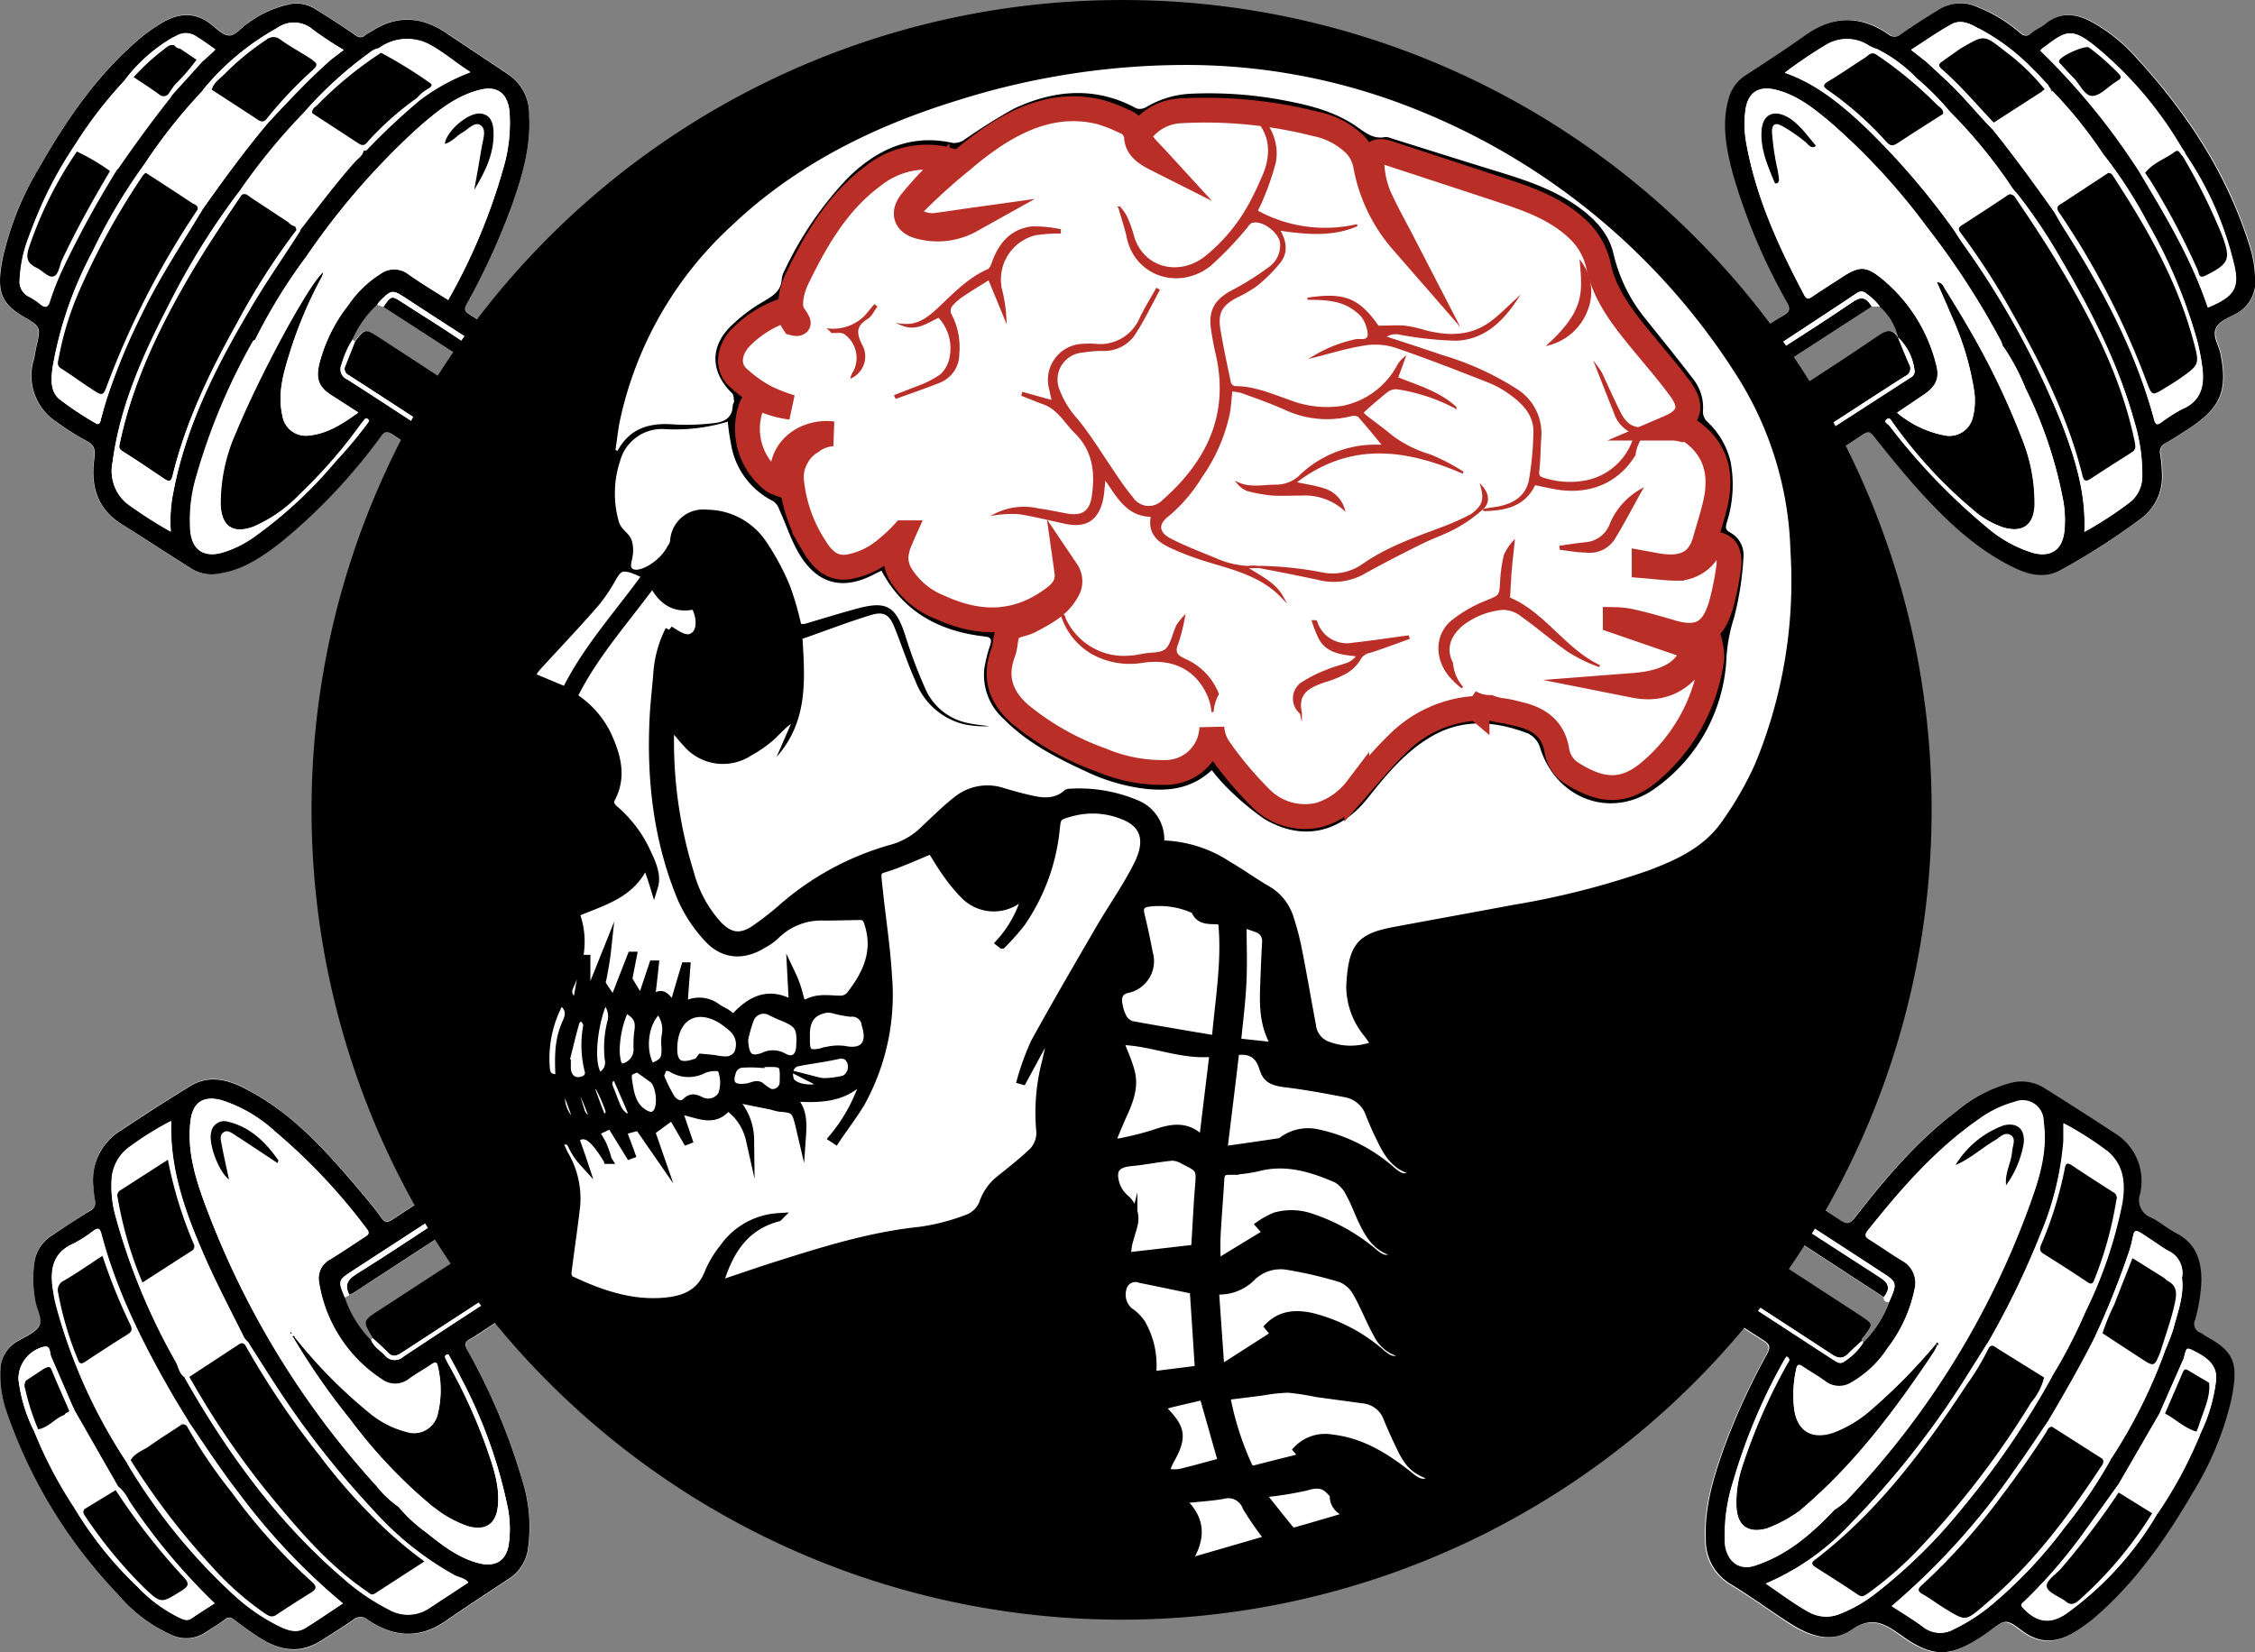 <?xml version="1.0" encoding="UTF-8" standalone="no"?><svg id="Layer_1" data-name="Layer 1" xmlns="http://www.w3.org/2000/svg" viewBox="0 0 272.41 199.64"><rect x="0" y="0" width="272.41" height="199.64" fill="#808080" stroke="none"/><defs><style>.cls-1,.cls-10,.cls-11{fill:#fff;}.cls-2,.cls-7,.cls-9{fill:#000;}.cls-3{fill:#000;}.cls-4{fill:#000;}.cls-5{fill:#000;}.cls-5,.cls-6,.cls-7{stroke:#a90437;}.cls-10,.cls-11,.cls-12,.cls-5,.cls-6,.cls-7,.cls-8,.cls-9{stroke-miterlimit:10;}.cls-6{fill:#000;}.cls-8{stroke:#231f20;}.cls-10,.cls-9{stroke:#000;}.cls-12,.cls-9{stroke-width:0.25px;}.cls-11,.cls-12{stroke:#b92f27;}.cls-11{stroke-width:3px;}.cls-12{fill:#b92f27;}</style></defs><path class="cls-1" d="M228,326.53l14.44,9.32c0-.77.46-1.32.21-2,.23-.1.26-.3.25-.52.15-.46.26-.95.45-1.39a1.24,1.24,0,0,0-.68-1.83c-1.46-.82-2.8-1.83-4.23-2.71-.55-.34-.69-.61-.35-1.23a83.71,83.71,0,0,0,5.49-12c1.24-3.51,2.29-7.07,2.06-10.86a5.74,5.74,0,0,0-2.33-4.77c-2.53-1.72-5.09-3.39-7.63-5.1-3-2-6-2.25-9-.28a6.48,6.48,0,0,0-.84.51.84.84,0,0,1-1.17,0c-1.58-1.08-3.21-2.1-4.83-3.14a4.21,4.21,0,0,0-2.9-.65,13,13,0,0,0-5.41,2.44c-.71.47-1.38,1.37-2.07,1.38s-1.5-.75-2.16-1.28c-2.06-1.68-4.13-1.43-6.22-.12a20.88,20.88,0,0,0-2.11,1.47c-5.27,4.37-9.09,9.89-12.44,15.77A36.61,36.61,0,0,0,182,320.65c-.77,3.93-.29,5.43,2.59,7.1,2.05,1.2,2,1.27,1.46,3.68-.11.48-.16,1-.28,1.44a6.65,6.65,0,0,0,2.75,7.57,29.6,29.6,0,0,0,3.61,2.28c1,.52,1.07,1.18.94,2.15-.45,3.28.33,6.06,3.32,7.93,2.84,1.77,5.63,3.62,8.47,5.4a4.63,4.63,0,0,0,3.18.58c2.91-.4,5.24-2,7.48-3.72a69.39,69.39,0,0,0,12.17-12.87c.47-.61.78-.65,1.42-.23,3.67,2.44,7.37,4.83,11.08,7.22a2.89,2.89,0,0,0,1.43.71c-.06-1.12-.12-2.18-.18-3.23l0-.66a45.28,45.28,0,0,1,.32-5.58,1.24,1.24,0,0,0-.64-1.29q-6.82-4.41-13.61-8.85c-1.78-1.15-1.79-1.14-3,.47l-.27-.26a12.54,12.54,0,0,1,3-4.23Z" transform="translate(-181.71 -289.45)"/><path class="cls-1" d="M393.15,333.92c-.2.63.15,1.18.3,1.89l14.38-9.32h1a7,7,0,0,1,2.23,3.74c-.7-1.15-1.43-.84-2.37-.22-4.66,3.09-9.35,6.11-14,9.14a1.16,1.16,0,0,0-.62,1.19c.14,1.92.22,3.83.31,5.75l.09.59c-.07,1-.13,2.08-.21,3.2a2.48,2.48,0,0,0,1.2-.55c3.8-2.47,7.61-4.92,11.39-7.41.52-.34.79-.42,1.24.15,1.65,2.08,3.31,4.15,5.07,6.13,3.17,3.54,6.53,6.88,10.74,9.2,2.15,1.19,4.52,2.22,6.85.89a82,82,0,0,0,9.67-6.22,6.25,6.25,0,0,0,2.53-5.31,19.91,19.91,0,0,0-.21-2.44,1.16,1.16,0,0,1,.66-1.37c1-.53,1.88-1.15,2.8-1.75,3.81-2.45,4.71-4.56,3.82-9-.2-1-.95-2.15-.58-3.06s1.67-1.36,2.61-1.9a4.34,4.34,0,0,0,2.14-4.35,13.42,13.42,0,0,0-.58-3.49c-2.65-8.78-7.56-16.22-13.69-22.91a20.42,20.42,0,0,0-5.5-4.44c-1.93-1-3.78-1.22-5.59.28-.5.42-1.14.66-1.63,1.08s-.93.39-1.45-.05a17.44,17.44,0,0,0-4.9-3,4.94,4.94,0,0,0-4.58.05c-1.63,1-3.26,2-4.83,3.12a1.16,1.16,0,0,1-1.6,0c-3.35-2.29-6.65-2.22-10,.16-2.32,1.66-4.72,3.21-7.11,4.77a4.82,4.82,0,0,0-2.09,2.76c-.91,3.07-.35,6.08.43,9.05A71.93,71.93,0,0,0,397.63,326c.41.76.3,1.09-.4,1.51-1.49.91-2.94,1.9-4.41,2.87-.25.16-.74.24-.57.65.3.76.14,1.71.87,2.31Z" transform="translate(-181.71 -289.45)"/><path class="cls-1" d="M383.73,427.44l-.35,0c-.14.8-.49,1.63.44,2.22,1.24.79,2.45,1.6,3.68,2.4l21.78,14.17c0,.45.24.56.61.57a13.46,13.46,0,0,1-3.11,4.92l-.14-.21c-.07-.3.18-.43.31-.61,1.05-1.46,1.06-1.45-.41-2.4l-15.37-10c-2.67-1.73-5.32-3.48-8-5.2-.26-.16-.66-.78-.95-.14a49,49,0,0,1-2.93,4.6c-.19,0-.24.15-.19.33a8.35,8.35,0,0,0-1.9,2l1.34.9c5.37,3.5,10.72,7,16.12,10.47.78.5.86.84.42,1.67a81.15,81.15,0,0,0-5.27,11.54c-1.24,3.52-2.3,7.06-2.13,10.85a6.14,6.14,0,0,0,3,5.4c2.33,1.42,4.55,3,6.84,4.53s5.14,2.78,7.76,1c2.41-1.66,4-.82,5.93.6,3.95,2.84,6,2.76,10,.07.24-.16.47-.33.7-.5,2-1.45,2-1.55,4-.05,2.16,1.62,4.22,1.45,6.35.13a17.74,17.74,0,0,0,2.19-1.56c5.06-4.22,8.76-9.53,12-15.17a38,38,0,0,0,4.69-11.24c.95-4.54.4-5.87-3.07-7.76-.21-.12-.39-.3-.61-.4a1.13,1.13,0,0,1-.68-1.56,20.3,20.3,0,0,0,.76-4.58c.07-2.5-.58-4.58-2.95-5.86-1.08-.57-2-1.39-3.12-1.93a2.25,2.25,0,0,1-1.34-2.84,6.77,6.77,0,0,0-3.12-7.4q-4.29-2.82-8.66-5.55a5.22,5.22,0,0,0-4.15-.4,17,17,0,0,0-6.22,3.32c-4.8,3.63-8.65,8.18-12.31,12.9-.67.85-1,.75-1.82.25-5.42-3.56-10.87-7.08-16.31-10.61l-5.39-3.49c.22.92.39,1.58.54,2.25.19.84.38,1.66,1.27,2.06Z" transform="translate(-181.71 -289.45)"/><path class="cls-1" d="M249.84,427.05l-.11-.56c1-1.1.65-2.61,1.29-3.83a6.38,6.38,0,0,0-1.22.65q-10.32,6.7-20.62,13.42c-.65.43-1,.44-1.45-.23-.67-1-1.44-1.88-2.2-2.79-4-4.75-8.11-9.43-13.67-12.48-2.26-1.24-4.69-2.1-7.18-.58-2.82,1.72-5.6,3.53-8.35,5.35a7,7,0,0,0-3.34,6.76,14,14,0,0,0,.2,1.71,1.07,1.07,0,0,1-.63,1.26c-1.53.95-3,2-4.53,2.93a4.63,4.63,0,0,0-2.19,3.5,14.08,14.08,0,0,0,.13,4.39c.17,1,1,2.19.49,3.05s-1.63,1.29-2.54,1.82a4.06,4.06,0,0,0-2.16,3.47,13.54,13.54,0,0,0,.73,5.06A60.18,60.18,0,0,0,196,482.16a18,18,0,0,0,6.39,4.85,4.17,4.17,0,0,0,4.29-.35c.73-.53,1.53-1,2.24-1.49.46-.35.74-.25,1.15.06,1,.77,2,1.53,3.1,2.2,2.36,1.47,4.74,2,7.33.32,1.31-.82,2.62-1.65,3.89-2.52a1.34,1.34,0,0,1,1.81,0c3.06,2.08,6.17,2.33,9.34.15,2.55-1.76,5.15-3.46,7.74-5.17a5.1,5.1,0,0,0,2.23-3.51,18.69,18.69,0,0,0-.68-8.34,74.74,74.74,0,0,0-6.63-15.73c-.34-.63-.37-.95.31-1.33,1-.54,1.85-1.19,2.78-1.79l14.92-9.7a9.94,9.94,0,0,0-1.92-1.77c0-.25-.13-.35-.37-.32-.72-1.46-1.89-2.67-2.39-4.24-.3-1-.68-.89-1.43-.4q-11.15,7.32-22.34,14.56c-2.26,1.47-2.28,1.44-1,3.58-.15,0-.2.09-.19.23a13.56,13.56,0,0,1-3.21-5.21l.52-.3a4.32,4.32,0,0,0,.53-.26q12.51-8.11,25-16.24C250.51,428.72,250.21,427.92,249.84,427.05Z" transform="translate(-181.71 -289.45)"/><path d="M384.06,427.07c-.89-.4-1.08-1.22-1.27-2.06-.15-.67-.32-1.33-.54-2.25l5.39,3.49c5.44,3.53,10.89,7.05,16.31,10.61.77.5,1.15.6,1.82-.25,3.66-4.72,7.51-9.27,12.31-12.9a17,17,0,0,1,6.22-3.32,5.22,5.22,0,0,1,4.15.4q4.37,2.73,8.66,5.55a6.77,6.77,0,0,1,3.12,7.4,2.25,2.25,0,0,0,1.34,2.84c1.09.54,2,1.36,3.12,1.93,2.37,1.28,3,3.36,2.95,5.86a20.3,20.3,0,0,1-.76,4.58,1.13,1.13,0,0,0,.68,1.56c.22.1.4.28.61.4,3.47,1.89,4,3.22,3.07,7.76a38,38,0,0,1-4.69,11.24c-3.28,5.64-7,10.95-12,15.17a17.74,17.74,0,0,1-2.19,1.56c-2.13,1.32-4.19,1.49-6.35-.13-2-1.5-2.05-1.4-4,.05-.23.17-.46.34-.7.5-4,2.69-6.09,2.77-10-.07-2-1.42-3.52-2.26-5.93-.6-2.62,1.79-5.33.59-7.76-1s-4.51-3.11-6.84-4.53a6.14,6.14,0,0,1-3-5.4c-.17-3.79.89-7.33,2.13-10.85a81.15,81.15,0,0,1,5.27-11.54c.44-.83.36-1.17-.42-1.67-5.4-3.46-10.75-7-16.12-10.47l-1.34-.9a8.35,8.35,0,0,1,1.9-2l11,7.24,12.91,8.41c.48.31.92.71,1.53.2a7.28,7.28,0,0,0,2.19-2.23,13.46,13.46,0,0,0,3.11-4.92c1-2.23,1-2.36-1-3.62q-6-3.93-12.11-7.86Zm61.45,26.53-2.9,6.59-5,8.64c-1.37,1.92-2.74,3.84-4.12,5.74a61.31,61.31,0,0,1-7.26,8.41c-.21.21-.54.36-.16.77,1.61,1.74,3.29,2.06,5.25.7a39.3,39.3,0,0,0,11-12.1,51.86,51.86,0,0,0,5.08-9.42,20.21,20.21,0,0,0,2-6.58c.23-1.8-.87-2.71-2.28-3.46S445.87,452.2,445.51,453.6ZM439,440.4a99.81,99.81,0,0,1-4.17,10.48c-1.78,3.54-3.75,7-5.77,10.38-1.3,1.92-2.57,3.85-3.92,5.73a85.07,85.07,0,0,1-14.89,16.51c1.32.87,2.62,1.64,3.82,2.54a3.32,3.32,0,0,0,3.67.26,22.16,22.16,0,0,0,5.07-3.37,55.25,55.25,0,0,0,8.38-9,58.1,58.1,0,0,0,5.53-8.18,63.18,63.18,0,0,0,6.53-13.08,25.76,25.76,0,0,0,1-2.61c.52-2,1.32-4,1.05-6.16a2.92,2.92,0,0,0-1.6-3.24c-.65-.34-1.23-.79-1.84-1.19C439,437.55,439.79,437.79,439,440.4Zm-9.5,15.47a61.16,61.16,0,0,0,4.11-7.91,52.84,52.84,0,0,0,4.44-13.15c.37-2.29.22-4.49-1.71-6.19a39.7,39.7,0,0,0-5.38-3.44c0,.81,0,1.5,0,2.18a36.32,36.32,0,0,1-2.68,11A101.7,101.7,0,0,1,422,451.44l-2.52,4a105.7,105.7,0,0,1-14.25,18.17A29.88,29.88,0,0,1,395,480.81c1.79,1.21,3.37,2.43,5.12,3.4a4.3,4.3,0,0,0,3.87.25,17.22,17.22,0,0,0,4.21-2.41,63.15,63.15,0,0,0,10.37-10.17A102.07,102.07,0,0,0,429.52,455.87Zm-13.94-4,.19.17c-.16.28-.29.58-.47.85-4.66,7-9.69,13.7-16.19,19.15a17,17,0,0,1-3.95,2.09c-2.2.6-3.52-.26-3.67-2.54a13.54,13.54,0,0,1,.69-4.93,68.94,68.94,0,0,1,5.42-12.39c.15-.27.53-.6-.05-.92a6.92,6.92,0,0,0-.39.61,68.61,68.61,0,0,0-6.07,14.48,21.23,21.23,0,0,0-1,7.59c.16,1.7,1.41,3.34,3.62,2.62,3.91-1.27,6.88-3.86,9.63-6.78a12.33,12.33,0,0,0,1.32-1,102.1,102.1,0,0,0,22.51-36.64c1.05-3,1.86-6,1.39-9.23a2.55,2.55,0,0,0-3.49-2.34,13.09,13.09,0,0,0-4.27,2.06c-5.3,3.67-9.48,8.46-13.45,13.47-.46.59-.24.79.26,1.1,1.31.82,2.58,1.72,3.9,2.52a3.05,3.05,0,0,1,1.5,3.44,17.28,17.28,0,0,1-3.28,7.16,12.76,12.76,0,0,1-4.41,4.17,2.73,2.73,0,0,1-3.1-.16c-.88-.66-1.86-1.19-2.77-1.81-.44-.3-.64-.21-.74.3a14.27,14.27,0,0,0-.24,4.87c.38,2.63,2.14,3.66,4.69,2.82a14.69,14.69,0,0,0,4.68-2.84A68.78,68.78,0,0,0,415.58,451.86Z" transform="translate(-181.71 -289.45)"/><path d="M254.26,438a9.94,9.94,0,0,1,1.92,1.77l-14.92,9.7c-.93.6-1.82,1.25-2.78,1.79-.68.38-.65.7-.31,1.33a74.74,74.74,0,0,1,6.63,15.73,18.69,18.69,0,0,1,.68,8.34,5.1,5.1,0,0,1-2.23,3.51c-2.59,1.71-5.19,3.41-7.74,5.17-3.17,2.18-6.28,1.93-9.34-.15a1.34,1.34,0,0,0-1.81,0c-1.27.87-2.58,1.7-3.89,2.52-2.59,1.64-5,1.15-7.33-.32-1.08-.67-2.09-1.43-3.1-2.2-.41-.31-.69-.41-1.15-.06-.71.54-1.51,1-2.24,1.49a4.17,4.17,0,0,1-4.29.35,18,18,0,0,1-6.39-4.85A60.18,60.18,0,0,1,182.49,460a13.54,13.54,0,0,1-.73-5.06,4.06,4.06,0,0,1,2.16-3.47c.91-.53,2.09-1,2.54-1.82s-.32-2-.49-3.05a14.08,14.08,0,0,1-.13-4.39,4.63,4.63,0,0,1,2.19-3.5c1.53-1,3-2,4.53-2.93a1.07,1.07,0,0,0,.63-1.26,14,14,0,0,1-.2-1.71,7,7,0,0,1,3.34-6.76c2.75-1.82,5.53-3.63,8.35-5.35,2.49-1.52,4.92-.66,7.18.58,5.56,3,9.66,7.73,13.67,12.48.76.91,1.53,1.82,2.2,2.79.46.67.8.66,1.45.23q10.29-6.74,20.62-13.42a6.38,6.38,0,0,1,1.22-.65c-.64,1.22-.34,2.73-1.29,3.83-.25.14-.5.27-.74.43L224.28,443c-1.73,1.13-1.75,1.18-.92,3.2a13.52,13.52,0,0,0,3.21,5.22c.31.79,1.05,1.21,1.61,1.78a1.53,1.53,0,0,0,2.25.19q8.31-5.5,16.71-10.89A82,82,0,0,1,254.26,438Zm-63.61,21.69c0-.06,0-.1-.08-.11l-2.63-6.09c-.26-.47-.05-1.42-.85-1.32a4,4,0,0,0-3.15,3.92,18.68,18.68,0,0,0,1.92,6.36,51.74,51.74,0,0,0,4.76,9.09,45.81,45.81,0,0,0,7.74,9.68,17.63,17.63,0,0,0,5,3.69c.48.22.95.47,1.5.1.9-.62,1.83-1.19,2.79-1.82a74.23,74.23,0,0,1-10.36-12.43,5.11,5.11,0,0,0-1.32-1.71l-5.23-9.14Zm6.45,6.58a70.4,70.4,0,0,0,13,16,23.38,23.38,0,0,0,5.32,3.65c1,.48,2.08.91,3.15.27,1.53-.92,3-1.94,4.57-3a77.65,77.65,0,0,1-12.6-13.36c-2.1-2.71-4-5.58-5.9-8.4-.72-1.19-1.46-2.36-2.15-3.56-3.53-6.12-6.69-12.41-8.5-19.28-.21-.78-.44-.82-1-.41a15.63,15.63,0,0,1-2.37,1.52c-2.56,1.12-2.85,3.19-2.48,5.58.09.6.2,1.2.35,1.8A64.48,64.48,0,0,0,197.1,466.27Zm6.9-10.41c5.17,9.1,11.22,17.51,19.25,24.34a25.71,25.71,0,0,0,5.45,3.71,4.61,4.61,0,0,0,4.86-.17l4.73-3.11c-.51-.55-1.16-.58-1.68-.86a37.82,37.82,0,0,1-9.83-7.88,108.32,108.32,0,0,1-8.28-10c-2.45-3.32-4.62-6.82-6.83-10.29a2.7,2.7,0,0,1-.48-.54c-1.49-3-3.05-5.93-4.42-9-2.44-5.43-4.61-11-4.4-17.17a37.14,37.14,0,0,0-5.19,3.25,5.2,5.2,0,0,0-2,3.78,13.63,13.63,0,0,0,.38,4.12,76.23,76.23,0,0,0,7.4,18C203.29,454.7,203.39,455.44,204,455.86ZM217.36,451a59.57,59.57,0,0,0,8.91,9.05,11.58,11.58,0,0,0,4.63,2.39,2.92,2.92,0,0,0,3.7-2.12,12.15,12.15,0,0,0,0-5.81c-.1-.55-.37-.49-.77-.22-.87.6-1.81,1.11-2.67,1.73a2.69,2.69,0,0,1-3.3.09,17.2,17.2,0,0,1-7.6-11.76,2.62,2.62,0,0,1,1.38-2.78c1.43-.88,2.81-1.82,4.21-2.73.4-.25.56-.42.18-.91a70.94,70.94,0,0,0-11.15-11.82,17.19,17.19,0,0,0-6.4-3.73c-2.19-.58-3.48.24-3.75,2.51-.44,3.6.6,7,1.83,10.26A104.39,104.39,0,0,0,227.19,469a12.15,12.15,0,0,0,2.65,2.51,18.33,18.33,0,0,0,3.29,3.06c2,1.57,4,3.16,6.48,3.78,2,.49,3.3-.36,3.57-2.37a13.55,13.55,0,0,0-.11-4.26A58.65,58.65,0,0,0,237.41,456c-.43-.88-.91-1.73-1.37-2.59-.07-.13-.15-.33-.35-.25s-.26.28-.15.5.26.5.4.75a65.19,65.19,0,0,1,4.51,9.88c.8,2.33,1.67,4.66,1.4,7.21-.22,2.13-1.49,3-3.57,2.41a13.38,13.38,0,0,1-4.12-2.27A61,61,0,0,1,224.05,461a84.24,84.24,0,0,1-6.83-9.81Z" transform="translate(-181.71 -289.45)"/><path class="cls-2" d="M411,330.23a7,7,0,0,0-2.23-3.74,7.5,7.5,0,0,0-1.65-1.58.85.85,0,0,0-1.1-.05c-4.29,2.85-8.61,5.68-12.92,8.51-.73-.6-.57-1.55-.87-2.31-.17-.41.32-.49.57-.65,1.47-1,2.92-2,4.41-2.87.7-.42.81-.75.4-1.51A71.93,71.93,0,0,1,391,310.3c-.78-3-1.34-6-.43-9.05a4.82,4.82,0,0,1,2.09-2.76c2.39-1.56,4.79-3.11,7.11-4.77,3.32-2.38,6.62-2.45,10-.16a1.16,1.16,0,0,0,1.6,0c1.57-1.1,3.2-2.13,4.83-3.12a4.94,4.94,0,0,1,4.58-.05,17.44,17.44,0,0,1,4.9,3c.52.44.9.53,1.45.05s1.13-.66,1.63-1.08c1.81-1.5,3.66-1.29,5.59-.28a20.42,20.42,0,0,1,5.5,4.44c6.13,6.69,11,14.13,13.69,22.91a13.42,13.42,0,0,1,.58,3.49,4.34,4.34,0,0,1-2.14,4.35c-.94.54-2.22.93-2.61,1.9s.38,2,.58,3.06c.89,4.42,0,6.53-3.82,9-.92.6-1.84,1.22-2.8,1.75a1.16,1.16,0,0,0-.66,1.37,19.91,19.91,0,0,1,.21,2.44,6.25,6.25,0,0,1-2.53,5.31,82,82,0,0,1-9.67,6.22c-2.33,1.33-4.7.3-6.85-.89-4.21-2.32-7.57-5.66-10.74-9.2-1.76-2-3.42-4.05-5.07-6.13-.45-.57-.72-.49-1.24-.15-3.78,2.49-7.59,4.94-11.39,7.41a2.48,2.48,0,0,1-1.2.55c.08-1.12.14-2.16.21-3.2a.42.42,0,0,0,.12,0l18-11.62a.9.9,0,0,0,.49-.65,6.43,6.43,0,0,0-2-4.17Zm9.67-37.35c-1-.61-2.12-1.09-3.2-.51-1.69.92-3.27,2.05-4.91,3.1l1.85,1.45,2.22,2.06c2.1,1.92,3.88,4.14,5.85,6.18,2.58,3.22,5,6.55,7.39,9.92.39.67.76,1.34,1.17,2,4.62,7.23,8.65,14.75,10.89,23.1.21.75.48.57.91.28a18.11,18.11,0,0,1,2.48-1.57c2.36-1,2.7-3,2.4-5.17a27.3,27.3,0,0,0-.61-3.12,62.13,62.13,0,0,0-5.94-14.15,55.21,55.21,0,0,0-5.34-8.29,53.43,53.43,0,0,0-6.16-7.68c0-.14-.07-.22-.21-.21l-.29-.41c-.61-.64-1.19-1.32-1.84-1.93A25.61,25.61,0,0,0,420.69,292.88Zm19.57,17.51c3.11,5.2,6.23,10.4,8.15,16.2,3.09-1.3,3.81-2.31,3.21-5a40.13,40.13,0,0,0-6-13.67c-.16-.23-.33-.46-.47-.7a46.06,46.06,0,0,0-9.85-11.72c-3.49-3-4-2.31-6.91-.17a2,2,0,0,0-.21.24A83,83,0,0,1,440.26,310.39Zm-22.32,7.13c.27.41.52.82.8,1.22a104.13,104.13,0,0,1,12.06,21.91c1.59,4.16,2.93,8.39,2.72,13.07a46.41,46.41,0,0,0,5.55-3.62,4,4,0,0,0,1.44-3,21.8,21.8,0,0,0-.9-6.52c-1.93-7-5.21-13.48-8.87-19.74a65.15,65.15,0,0,0-5.35-8,6.53,6.53,0,0,1-.55-.63,60.49,60.49,0,0,0-7.52-9.21,33.16,33.16,0,0,0-4.09-4.12,17.31,17.31,0,0,0-4.62-3.43,6.71,6.71,0,0,1-1.1-.46,4.86,4.86,0,0,0-5.28-.06,55.66,55.66,0,0,0-4.9,3.32c3.89,1.37,6.84,3.86,9.67,6.51A90.22,90.22,0,0,1,417.94,317.52Zm5.74,13.74a5.4,5.4,0,0,0-.25-.67,95.83,95.83,0,0,0-8.93-13.73,78.63,78.63,0,0,0-11.85-12.81c-1.94-1.62-3.95-3.19-6.5-3.78-2-.46-3.25.39-3.54,2.43a12.5,12.5,0,0,0,.07,3.91c1.13,6.6,3.88,12.59,7,18.45.3.56.53.56,1,.23,1.17-.81,2.39-1.56,3.58-2.34,2.07-1.35,2.88-1.41,4.82.18a19.44,19.44,0,0,1,6.56,10.37c.45,1.68,0,2.64-1.49,3.64l-3.23,2.18a12.55,12.55,0,0,0,5.83,2.76,2.9,2.9,0,0,0,3.32-2.22,8.13,8.13,0,0,0,.16-3.15,34.45,34.45,0,0,0-2.74-9.09c-.56-1.34-1.16-2.67-1.77-4.08.68,0,.78.51,1,.83,1,1.6,2,3.2,2.91,4.82a91.59,91.59,0,0,1,6.49,13.55,20.61,20.61,0,0,1,1.43,7.88c-.15,2.34-1.45,3.22-3.72,2.6A10.71,10.71,0,0,1,420,351a56.11,56.11,0,0,1-9.61-10.4c-.19-.25-.34-.85-.78-.49s.15.56.32.77a75.77,75.77,0,0,0,11.76,12.25,15.53,15.53,0,0,0,5.51,3.09c2.18.61,3.61-.3,3.87-2.56a13.55,13.55,0,0,0-.1-3.54,52.17,52.17,0,0,0-4.58-13.76A26.34,26.34,0,0,0,423.68,331.26Z" transform="translate(-181.71 -289.45)"/><path d="M241.48,346.66l.18,3.23a2.89,2.89,0,0,1-1.43-.71c-3.71-2.39-7.41-4.78-11.08-7.22-.64-.42-1-.38-1.42.23a69.39,69.39,0,0,1-12.17,12.87c-2.24,1.72-4.57,3.32-7.48,3.72a4.63,4.63,0,0,1-3.18-.58c-2.84-1.78-5.63-3.63-8.47-5.4-3-1.87-3.77-4.65-3.32-7.93.13-1,.07-1.63-.94-2.15a29.6,29.6,0,0,1-3.61-2.28,6.65,6.65,0,0,1-2.75-7.57c.12-.47.17-1,.28-1.44.55-2.41.59-2.48-1.46-3.68-2.88-1.67-3.36-3.17-2.59-7.1a36.61,36.61,0,0,1,4.48-11.07c3.35-5.88,7.17-11.4,12.44-15.77a20.88,20.88,0,0,1,2.11-1.47c2.09-1.31,4.16-1.56,6.22.12.66.53,1.44,1.3,2.16,1.28s1.36-.91,2.07-1.38a13,13,0,0,1,5.41-2.44,4.21,4.21,0,0,1,2.9.65c1.62,1,3.25,2.06,4.83,3.14a.84.84,0,0,0,1.17,0,6.48,6.48,0,0,1,.84-.51c3.08-2,6.08-1.71,9,.28,2.54,1.71,5.1,3.38,7.63,5.1a5.74,5.74,0,0,1,2.33,4.77c.23,3.79-.82,7.35-2.06,10.86a83.71,83.71,0,0,1-5.49,12c-.34.62-.2.89.35,1.23,1.43.88,2.77,1.89,4.23,2.71a1.24,1.24,0,0,1,.68,1.83c-.19.44-.3.93-.45,1.39-4-2.61-8.07-5.21-12.1-7.84-1.69-1.11-1.79-1.13-3.23.34a2.76,2.76,0,0,0-.28.39,12.54,12.54,0,0,0-3,4.23,11.49,11.49,0,0,0-1.33,3,1.34,1.34,0,0,0,.69,1.81c4.33,2.76,8.6,5.62,12.94,8.37A35.3,35.3,0,0,0,241.48,346.66Zm-19.8-50,1.55-1.18a43.9,43.9,0,0,1-3.7-2.44,3.5,3.5,0,0,0-4.37-.19,30.71,30.71,0,0,0-9,7.59,64.68,64.68,0,0,0-6.89,8.68,67.69,67.69,0,0,0-6.36,10.67,46.37,46.37,0,0,0-4.84,14c-.18,1.33-.32,2.86.75,3.81a38.51,38.51,0,0,0,4.36,2.92c.38.25.57.18.68-.26.22-.86.46-1.71.72-2.56a74.81,74.81,0,0,1,4.18-10.16c2.12-4.45,4.86-8.55,7.39-12.77,2.55-3.61,5.14-7.18,8-10.56C216.56,301.63,219,299,221.68,296.67ZM202.51,294l-.26.17a19.78,19.78,0,0,0-5.34,4.81,58.84,58.84,0,0,0-11.77,19.17,16.13,16.13,0,0,0-1.06,5,2,2,0,0,0,1.11,2.11,7.82,7.82,0,0,1,1.42.95c.61.47.92.24,1.11-.4a33.82,33.82,0,0,1,1.58-4,122.12,122.12,0,0,1,6.57-12c2.08-3,4.22-6,6.5-8.81l3.8-4.2,1.55-1.41c-.79-.54-1.46-1.05-2.18-1.48a2.26,2.26,0,0,0-2.6-.11Zm24.91,1.27a2.32,2.32,0,0,0-1.07.54,47.22,47.22,0,0,0-7.83,7.12,74.13,74.13,0,0,0-7.92,9.66,87.16,87.16,0,0,0-8.23,13.14c-3.21,6.19-6.13,12.49-7.06,19.51a5.08,5.08,0,0,0,1.73,5,54,54,0,0,0,5.3,3.4,17.24,17.24,0,0,1,.28-4.64c1.51-8.1,5.18-15.31,9.32-22.31,1.9-3.23,4-6.31,6.06-9.46,2.16-2.77,4.26-5.59,6.6-8.22.4-.44,1-.78,1.05-1.44a.4.4,0,0,0,.43-.13,79,79,0,0,1,6.34-5.94,24,24,0,0,1,6.1-3.37c-1.76-1.13-3.2-2.4-4.9-3.31A5.76,5.76,0,0,0,227.42,295.31ZM212.53,330.5c-.07.05-.16.08-.19.14a74.39,74.39,0,0,0-6.82,16.2,18.62,18.62,0,0,0-.78,6.77c.22,2.28,1.59,3.23,3.79,2.64a13.08,13.08,0,0,0,3.93-1.93,53.14,53.14,0,0,0,9.77-9.06,56.32,56.32,0,0,0,3.85-4.59c.14-.21.38-.4.06-.6s-.36.09-.49.25-.35.45-.52.68a60,60,0,0,1-7.17,8.18,17.17,17.17,0,0,1-5.58,3.91c-2.48.91-3.88,0-4-2.64a20.88,20.88,0,0,1,1.72-8.43c2.93-7.16,8.93-18.26,10.67-19.69a2.3,2.3,0,0,1-.13.52,50.82,50.82,0,0,0-3.81,8.92c-.82,2.55-1.64,5.14-1,7.9a2.85,2.85,0,0,0,3,2.44c2.35-.17,4.23-1.41,6.18-2.8l-3.11-2c-1.69-1.08-2.07-2.07-1.58-4a19.14,19.14,0,0,1,3.49-7,13.27,13.27,0,0,1,3.93-3.79,2.79,2.79,0,0,1,3.3.08c1.55,1.09,3.17,2.06,4.82,3.11a71.23,71.23,0,0,0,6.6-15.71,19.3,19.3,0,0,0,.8-7.13c-.25-2.14-1.46-3.06-3.53-2.56-3.09.75-5.43,2.76-7.71,4.79a88.27,88.27,0,0,0-13.28,15.34A66.45,66.45,0,0,0,212.53,330.5Z" transform="translate(-181.71 -289.45)"/><path d="M379.29,437.73a49,49,0,0,0,2.93-4.6c.29-.64.69,0,.95.14,2.68,1.72,5.33,3.47,8,5.2l15.37,10c1.47,1,1.46.94.41,2.4-.13.18-.38.31-.31.61-.54.49-1.1,1-1.6,1.49-.67.69-1.22.69-2.07.12C395.1,447.93,387.19,442.84,379.29,437.73Z" transform="translate(-181.71 -289.45)"/><path d="M226.76,451.18c-1.31-2.14-1.29-2.11,1-3.58q11.19-7.26,22.34-14.56c.75-.49,1.13-.57,1.43.4.5,1.57,1.67,2.78,2.39,4.24-.33-.05-.52.2-.75.35q-11.49,7.44-22.95,14.9c-.66.42-1.11.52-1.67-.08S227.35,451.73,226.76,451.18Z" transform="translate(-181.71 -289.45)"/><path class="cls-2" d="M394.3,346.09c-.09-1.92-.17-3.83-.31-5.75a1.16,1.16,0,0,1,.62-1.19c4.69-3,9.38-6,14-9.14.94-.62,1.67-.93,2.37.22l0,0c.44,1.06.87,2.14,1.33,3.2a1,1,0,0,1-.48,1.49c-4.59,2.93-9.14,5.94-13.73,8.87A16.52,16.52,0,0,1,394.3,346.09Z" transform="translate(-181.71 -289.45)"/><path d="M224.58,330.75c1.22-1.61,1.23-1.62,3-.47q6.79,4.43,13.61,8.85a1.24,1.24,0,0,1,.64,1.29,45.28,45.28,0,0,0-.32,5.58c-.32.19-.54-.07-.76-.22-5.63-3.66-11.26-7.35-16.91-11a.84.84,0,0,1-.38-1.21Z" transform="translate(-181.71 -289.45)"/><path d="M249.84,427.05c.37.87.67,1.67-.39,2.35q-12.52,8.1-25,16.24a4.32,4.32,0,0,1-.53.26c-.57-1.13-.26-1.82.85-2.51,3.64-2.25,7.2-4.63,10.79-7Z" transform="translate(-181.71 -289.45)"/><path d="M409.28,446.19,387.5,432c-1.23-.8-2.44-1.61-3.68-2.4-.93-.59-.58-1.42-.44-2.22l.35,0c.52.38,1,.78,1.57,1.13q11.77,7.67,23.58,15.3C410,444.59,410,445.26,409.28,446.19Z" transform="translate(-181.71 -289.45)"/><path class="cls-2" d="M407.83,326.49l-14.38,9.32c-.15-.71-.5-1.26-.3-1.89.25-.14.51-.25.74-.41,3.9-2.51,7.83-5,11.66-7.59C406.75,325.11,407.25,325.58,407.83,326.49Z" transform="translate(-181.71 -289.45)"/><path d="M242.68,333.89c.25.64-.18,1.19-.21,2L228,326.53c1-1.38,1-1.39,2.32-.52.9.57,1.78,1.16,2.68,1.72C236.27,329.75,239.36,332,242.68,333.89Z" transform="translate(-181.71 -289.45)"/><path class="cls-1" d="M249.84,427.05l-14.32,9.38c-3.59,2.33-7.15,4.71-10.79,7-1.11.69-1.42,1.38-.85,2.51l-.52.29c-.83-2-.81-2.07.92-3.2L249,426.92c.24-.16.49-.29.74-.43C249.76,426.68,249.8,426.87,249.84,427.05Z" transform="translate(-181.71 -289.45)"/><path class="cls-1" d="M409.28,446.19c.76-.93.73-1.6-.4-2.32q-11.82-7.61-23.58-15.3c-.54-.35-1.05-.75-1.57-1.13l.33-.37,12.75,8.21q6.06,3.92,12.11,7.86c1.93,1.26,2,1.39,1,3.62C409.52,446.75,409.24,446.64,409.28,446.19Z" transform="translate(-181.71 -289.45)"/><path class="cls-1" d="M379.29,437.73c7.9,5.11,15.81,10.2,23.68,15.35.85.57,1.4.57,2.07-.12.5-.53,1.06-1,1.6-1.49l.14.21a7.28,7.28,0,0,1-2.19,2.23c-.61.51-1,.11-1.53-.2l-12.91-8.41-11-7.24C379.05,437.88,379.1,437.76,379.29,437.73Z" transform="translate(-181.71 -289.45)"/><path class="cls-1" d="M226.76,451.18c.59.55,1.21,1.08,1.76,1.67s1,.5,1.67.08q11.46-7.49,22.95-14.9c.23-.15.42-.4.75-.35s.37.07.37.32a82,82,0,0,0-7.12,4.49q-8.4,5.38-16.71,10.89a1.53,1.53,0,0,1-2.25-.19c-.56-.57-1.3-1-1.61-1.78C226.56,451.27,226.61,451.19,226.76,451.18Z" transform="translate(-181.71 -289.45)"/><path class="cls-1" d="M394.3,346.09a16.52,16.52,0,0,0,3.82-2.32c4.59-2.93,9.14-5.94,13.73-8.87a1,1,0,0,0,.48-1.49c-.46-1.06-.89-2.14-1.33-3.2a6.43,6.43,0,0,1,2,4.17.9.9,0,0,1-.49.65l-18,11.62a.42.42,0,0,1-.12,0Z" transform="translate(-181.71 -289.45)"/><path class="cls-1" d="M224.58,330.75l-1.11,2.83a.84.84,0,0,0,.38,1.21c5.65,3.64,11.28,7.33,16.91,11,.22.15.44.41.76.22,0,.22,0,.44,0,.66a35.3,35.3,0,0,1-4.87-3c-4.34-2.75-8.61-5.61-12.94-8.37a1.34,1.34,0,0,1-.69-1.81,11.49,11.49,0,0,1,1.33-3Z" transform="translate(-181.71 -289.45)"/><path class="cls-1" d="M242.68,333.89c-3.32-1.88-6.41-4.14-9.65-6.16-.9-.56-1.78-1.15-2.68-1.72-1.35-.87-1.35-.86-2.32.52l-.71-.27a2.76,2.76,0,0,1,.28-.39c1.44-1.47,1.54-1.45,3.23-.34,4,2.63,8.07,5.23,12.1,7.84C242.94,333.59,242.91,333.79,242.68,333.89Z" transform="translate(-181.71 -289.45)"/><path class="cls-1" d="M407.83,326.49c-.58-.91-1.08-1.38-2.28-.57-3.83,2.62-7.76,5.08-11.66,7.59-.23.16-.49.27-.74.41l0-.55c4.31-2.83,8.63-5.66,12.92-8.51a.85.85,0,0,1,1.1.05,7.5,7.5,0,0,1,1.65,1.58Z" transform="translate(-181.71 -289.45)"/><path class="cls-1" d="M399.11,472c6.5-5.45,11.53-12.15,16.19-19.15.18-.27.31-.57.47-.85,0-.1.08-.25,0-.29s-.19,0-.23.12a68.78,68.78,0,0,1-7.7,7.85,14.69,14.69,0,0,1-4.68,2.84c-2.55.84-4.31-.19-4.69-2.82a14.27,14.27,0,0,1,.24-4.87c.1-.51.3-.6.74-.3.91.62,1.89,1.15,2.77,1.81a2.73,2.73,0,0,0,3.1.16,12.76,12.76,0,0,0,4.41-4.17,17.28,17.28,0,0,0,3.28-7.16,3.05,3.05,0,0,0-1.5-3.44c-1.32-.8-2.59-1.7-3.9-2.52-.5-.31-.72-.51-.26-1.1,4-5,8.15-9.8,13.45-13.47a13.09,13.09,0,0,1,4.27-2.06A2.55,2.55,0,0,1,428.6,425c.47,3.21-.34,6.26-1.39,9.23a102.1,102.1,0,0,1-22.51,36.64,12.33,12.33,0,0,1-1.32,1C401.94,471.53,400.54,472.21,399.11,472ZM424,432.62a12,12,0,0,0,2.16-5.13c.17-1.73-.82-2.55-2.46-2.13a11.43,11.43,0,0,0-5.78,4.78c1.83-.73,3.18-2.05,4.78-3,.58-.34,1.24-1,1.87-.63s.24,1.34.19,2c-.1,1.37-.89,2.61-.73,4H424Z" transform="translate(-181.71 -289.45)"/><path class="cls-1" d="M422,451.44a101.7,101.7,0,0,0,6.34-13.08,36.32,36.32,0,0,0,2.68-11c0-.68,0-1.37,0-2.18a39.7,39.7,0,0,1,5.38,3.44c1.93,1.7,2.08,3.9,1.71,6.19A52.84,52.84,0,0,1,433.63,448a61.16,61.16,0,0,1-4.11,7.91l-.88,0-5.59-3.52c-.32-.2-.63-.6-1.05-.15Zm15.41-16.93a.77.77,0,0,0-.41-1c-1.65-1.06-3.3-2.11-4.93-3.21-.52-.35-.77-.31-.87.33a45.68,45.68,0,0,1-2.85,9.21c-.2.5-.23.81.26,1.12,1.79,1.13,3.58,2.26,5.34,3.45.48.32.65.11.79-.26A44.53,44.53,0,0,0,437.36,434.51Z" transform="translate(-181.71 -289.45)"/><path class="cls-1" d="M443.27,452.63a63.18,63.18,0,0,1-6.53,13.08l-1,0-6.1-3.89-.52-.59c2-3.4,4-6.84,5.77-10.37.41.39.67.22.85-.24l4.59,3c1.66,1.08,1.66,1.08,2.4-.75Z" transform="translate(-181.71 -289.45)"/><path class="cls-1" d="M422,451.44c0,.26,0,.53.05.79a30.57,30.57,0,0,1-2.62,4.4c-5.17,7.86-10.75,15.38-18.3,21.18-.57.44-.52.69,0,1,1.71,1.09,3.43,2.17,5.11,3.31.45.3.71.14,1.07-.1a43.32,43.32,0,0,0,6.84-6.06,104.67,104.67,0,0,0,13-17.1,7.24,7.24,0,0,0,1.55-3l.88,0a102.07,102.07,0,0,1-10.95,16,63.15,63.15,0,0,1-10.37,10.17,17.22,17.22,0,0,1-4.21,2.41,4.3,4.3,0,0,1-3.87-.25c-1.75-1-3.33-2.19-5.12-3.4a29.88,29.88,0,0,0,10.18-7.19,105.7,105.7,0,0,0,14.25-18.17Z" transform="translate(-181.71 -289.45)"/><path class="cls-1" d="M437.64,468.83l5-8.64.64,0c1.3.68,2.35,1.79,3.81,2.19.24.09,0,.54.37.52a51.86,51.86,0,0,1-5.08,9.42l-.66,0-4-2.51Z" transform="translate(-181.71 -289.45)"/><path class="cls-1" d="M399.11,472c1.43.18,2.83-.5,4.27-.17-2.75,2.92-5.72,5.51-9.63,6.78-2.21.72-3.46-.92-3.62-2.62a21.23,21.23,0,0,1,1-7.59A68.61,68.61,0,0,1,397.16,454a6.92,6.92,0,0,1,.39-.61c.58.32.2.65.05.92a68.94,68.94,0,0,0-5.42,12.39,13.54,13.54,0,0,0-.69,4.93c.15,2.28,1.47,3.14,3.67,2.54A17,17,0,0,0,399.11,472Z" transform="translate(-181.71 -289.45)"/><path class="cls-1" d="M429.08,461.26l.52.59c-.47,0-.55.43-.74.73q-2.58,4-5.48,7.81A74.67,74.67,0,0,1,413.92,481c-.5.44-.66.73.06,1.14,1,.56,1.91,1.26,2.88,1.85,2.28,1.39,2.29,1.37,4.36-.35l.27-.25c5.59-4.7,9.95-10.43,13.92-16.5.21-.32.55-.64.29-1.1l1,0a58.1,58.1,0,0,1-5.53,8.18,55.25,55.25,0,0,1-8.38,9,22.16,22.16,0,0,1-5.07,3.37,3.32,3.32,0,0,1-3.67-.26c-1.2-.9-2.5-1.67-3.82-2.54A85.07,85.07,0,0,0,425.16,467C426.51,465.11,427.78,463.18,429.08,461.26Z" transform="translate(-181.71 -289.45)"/><path class="cls-1" d="M441.69,472.31l.66,0a39.3,39.3,0,0,1-11,12.1c-2,1.36-3.64,1-5.25-.7-.38-.41-.05-.56.16-.77a61.31,61.31,0,0,0,7.26-8.41c1.38-1.9,2.75-3.82,4.12-5.74l0,1a95.19,95.19,0,0,1-7,9.24c-.63.71-1.89,1.39-1.67,2.2s1.51,1.1,2.27,1.71,1,.36,1.58-.11A47.3,47.3,0,0,0,441.69,472.31Z" transform="translate(-181.71 -289.45)"/><path class="cls-1" d="M439,440.4c.77-2.61,0-2.85,2.84-1,.61.4,1.19.85,1.84,1.19a2.92,2.92,0,0,1,1.6,3.24c-.46.66-1.26-.26-1.72.38l-.48-.3a.89.89,0,0,0-.53-1.12,4.32,4.32,0,0,1-2.28-2.95C439.91,440.85,439.91,440.85,439,440.4Z" transform="translate(-181.71 -289.45)"/><path class="cls-1" d="M439,440.4c.89.45.89.45,1.27-.53a4.32,4.32,0,0,0,2.28,2.95.89.89,0,0,1,.53,1.12l-3.78-2.37c-.75,1.92-1.49,3.76-2.2,5.61a25,25,0,0,0-1.42,3.47c-.18.46-.44.63-.85.24A100.85,100.85,0,0,0,439,440.4Z" transform="translate(-181.71 -289.45)"/><path class="cls-1" d="M445.51,453.6c.36-1.4.35-1.38,1.62-.71s2.51,1.66,2.28,3.46l-.83.2-.37-.26c.11-.54-.25-.76-.64-1A8.18,8.18,0,0,1,445.51,453.6Z" transform="translate(-181.71 -289.45)"/><path class="cls-1" d="M443.58,444.24c.46-.64,1.26.28,1.72-.38.27,2.16-.53,4.14-1.05,6.16a25.76,25.76,0,0,1-1,2.61l-.58.22c.61-2,1.34-4,1.77-6C444.68,445.72,444.7,444.82,443.58,444.24Z" transform="translate(-181.71 -289.45)"/><path class="cls-1" d="M445.51,453.6a8.18,8.18,0,0,0,2.06,1.65c.39.28.75.5.64,1-.69-.4-1.39-.8-2.07-1.23-.33-.21-.54-.28-.73.16-.71,1.68-1.44,3.34-2.16,5l-.64,0Z" transform="translate(-181.71 -289.45)"/><path class="cls-1" d="M448.58,456.55l.83-.2a20.21,20.21,0,0,1-2,6.58c-.4,0-.13-.43-.38-.52.12-.3.25-.59.34-.89C447.89,459.89,448.76,458.34,448.58,456.55Z" transform="translate(-181.71 -289.45)"/><path class="cls-1" d="M229.84,471.52a12.15,12.15,0,0,1-2.65-2.51,104.39,104.39,0,0,1-20.64-33.83c-1.23-3.28-2.27-6.66-1.83-10.26.27-2.27,1.56-3.09,3.75-2.51a17.19,17.19,0,0,1,6.4,3.73A70.94,70.94,0,0,1,226,438c.38.49.22.66-.18.91-1.4.91-2.78,1.85-4.21,2.73a2.62,2.62,0,0,0-1.38,2.78,17.2,17.2,0,0,0,7.6,11.76,2.69,2.69,0,0,0,3.3-.09c.86-.62,1.8-1.13,2.67-1.73.4-.27.67-.33.77.22a12.15,12.15,0,0,1,0,5.81,2.92,2.92,0,0,1-3.7,2.12,11.58,11.58,0,0,1-4.63-2.39,59.57,59.57,0,0,1-8.91-9.05c-.09-.09-.16-.26-.31-.07,0,0,.11.13.17.2a84.24,84.24,0,0,0,6.83,9.81,61,61,0,0,0,10.11,10.63C232.71,472,231.29,471.21,229.84,471.52ZM215.25,430c0-.16.09-.27.06-.31-1.55-2.21-3.41-4.06-6.13-4.7a1.58,1.58,0,0,0-2,1.25c-.39,1.36.91,4.83,2.14,5.73-.3-1.45-.64-2.87-.9-4.31-.08-.45-.25-1,.22-1.37s.95,0,1.34.27C211.78,427.68,213.5,428.83,215.25,430Zm1.69,20.58-.09-.16s-.07.06-.07.08a.77.77,0,0,0,.07.16Z" transform="translate(-181.71 -289.45)"/><path class="cls-1" d="M204,455.86c-.61-.42-.71-1.16-1-1.75a76.23,76.23,0,0,1-7.4-18,13.63,13.63,0,0,1-.38-4.12,5.2,5.2,0,0,1,2-3.78,37.14,37.14,0,0,1,5.19-3.25c-.21,6.21,2,11.74,4.4,17.17,1.37,3,2.93,6,4.42,9a2.7,2.7,0,0,0,.48.54l-.33.34c-.23-.27-.48-.22-.74-.05l-6,3.94Zm-5.08-11.44c2-1.29,4-2.55,5.92-3.79a.63.63,0,0,0,.28-.92,50.38,50.38,0,0,1-3.1-10.12l-5.77,3.71a.72.72,0,0,0-.3.84A46.32,46.32,0,0,0,198.92,444.42Z" transform="translate(-181.71 -289.45)"/><path class="cls-1" d="M197.1,466.27a64.48,64.48,0,0,1-8.66-19.16c-.15-.6-.26-1.2-.35-1.8-.37-2.39-.08-4.46,2.48-5.58a15.63,15.63,0,0,0,2.37-1.52c.58-.41.81-.37,1,.41,1.81,6.87,5,13.16,8.5,19.28.69,1.2,1.43,2.37,2.15,3.56l-.36.26c-.18-.09-.34-.23-.55-.12-.12-.11-.14,0-.16.07-1.25.83-2.53,1.62-3.75,2.5-.78.55-1.77.83-2.29,1.72A.36.36,0,0,0,197.1,466.27Zm-3-25.07c-1.65,1.07-3.12,2.09-4.66,3a1.24,1.24,0,0,0-.69,1.48,39.6,39.6,0,0,0,2.38,8.05c.2.55.43.57.88.27q2.55-1.69,5.14-3.32c.54-.34.56-.65.3-1.19A67.65,67.65,0,0,1,194.09,441.2Z" transform="translate(-181.71 -289.45)"/><path class="cls-1" d="M211.34,452l.33-.34c2.21,3.47,4.38,7,6.83,10.29a108.32,108.32,0,0,0,8.28,10,37.82,37.82,0,0,0,9.83,7.88c.52.28,1.17.31,1.68.86l-4.73,3.11a4.61,4.61,0,0,1-4.86.17,25.71,25.71,0,0,1-5.45-3.71c-8-6.83-14.08-15.24-19.25-24.34l.62,0c.63,1.08,1.25,2.17,1.91,3.24a101,101,0,0,0,7.84,11.07c3.5,4.25,7.08,8.44,11.67,11.59.27.19.5.57,1,.27l6-3.93a51.11,51.11,0,0,1-6.49-5.64,69.47,69.47,0,0,1-6.15-7.12A102.71,102.71,0,0,1,211.34,452Z" transform="translate(-181.71 -289.45)"/><path class="cls-1" d="M229.84,471.52c1.45-.31,2.87.51,4.32.08a13.38,13.38,0,0,0,4.12,2.27c2.08.57,3.35-.28,3.57-2.41.27-2.55-.6-4.88-1.4-7.21a65.19,65.19,0,0,0-4.51-9.88c-.14-.25-.26-.5-.4-.75s-.08-.41.15-.5.28.12.35.25c.46.86.94,1.71,1.37,2.59a58.65,58.65,0,0,1,5.66,15.77,13.55,13.55,0,0,1,.11,4.26c-.27,2-1.58,2.86-3.57,2.37-2.53-.62-4.51-2.21-6.48-3.78A18.33,18.33,0,0,1,229.84,471.52Z" transform="translate(-181.71 -289.45)"/><path class="cls-1" d="M190.62,471.54a51.74,51.74,0,0,1-4.76-9.09l.46-.32c1.26-.2,2-1.34,3.18-1.74.27.07.45,0,.48-.32a.15.15,0,0,1,.11-.13l.48-.36c.06,0,.08.05.08.11s-.07.07-.06.08l.13.14,5.23,9.14-.27.46-3.76,2.29Z" transform="translate(-181.71 -289.45)"/><path class="cls-1" d="M204.25,461.72l.36-.26c1.93,2.82,3.8,5.69,5.9,8.4a77.65,77.65,0,0,0,12.6,13.36c-1.57,1-3,2-4.57,3-1.07.64-2.15.21-3.15-.27a23.38,23.38,0,0,1-5.32-3.65,70.4,70.4,0,0,1-13-16,.36.36,0,0,1,.4-.38,87,87,0,0,0,9.85,12.9,36.2,36.2,0,0,0,6.4,5.65c.43.27.81.5,1.33.15,1.39-.93,2.81-1.83,4.22-2.71.64-.4.71-.72.1-1.27a70.11,70.11,0,0,1-9.69-10.82A60.46,60.46,0,0,1,204.25,461.72Z" transform="translate(-181.71 -289.45)"/><path class="cls-1" d="M190.62,471.54l1.3.26c-.24.31-.13.56.08.86a55.43,55.43,0,0,0,7.14,8.67c2.06,1.93,2.05,1.87,4.48.35.88-.55,1-.88.26-1.67a78.58,78.58,0,0,1-8.2-10.5l.27-.46a5.11,5.11,0,0,1,1.32,1.71,74.23,74.23,0,0,0,10.36,12.43c-1,.63-1.89,1.2-2.79,1.82-.55.37-1,.12-1.5-.1a17.63,17.63,0,0,1-5-3.69A45.81,45.81,0,0,1,190.62,471.54Z" transform="translate(-181.71 -289.45)"/><path class="cls-1" d="M183.94,456.09a4,4,0,0,1,3.15-3.92c.8-.1.59.85.84,1.32,0,.59-1.07.53-.83,1.3l-2.24,1.42C184.63,455.6,184.25,456.11,183.94,456.09Z" transform="translate(-181.71 -289.45)"/><path class="cls-1" d="M183.94,456.09c.31,0,.69-.49.93.12a1.05,1.05,0,0,0-.12,1,28,28,0,0,0,1.57,4.9l-.46.32A18.68,18.68,0,0,1,183.94,456.09Z" transform="translate(-181.71 -289.45)"/><path class="cls-1" d="M187.1,454.79c-.24-.77.8-.71.83-1.3l2.64,6.09-.48.36c-.72-1.65-1.47-3.3-2.15-5C187.71,454.41,187.41,454.7,187.1,454.79Z" transform="translate(-181.71 -289.45)"/><path class="cls-1" d="M426.07,342.74a91.59,91.59,0,0,0-6.49-13.55c-.94-1.62-1.92-3.22-2.91-4.82-.2-.32-.3-.78-1-.83.61,1.41,1.21,2.74,1.77,4.08a34.45,34.45,0,0,1,2.74,9.09,8.13,8.13,0,0,1-.16,3.15,2.9,2.9,0,0,1-3.32,2.22,12.55,12.55,0,0,1-5.83-2.76l3.23-2.18c1.47-1,1.94-2,1.49-3.64a19.44,19.44,0,0,0-6.56-10.37c-1.94-1.59-2.75-1.53-4.82-.18-1.19.78-2.41,1.53-3.58,2.34-.48.33-.71.33-1-.23-3.08-5.86-5.83-11.85-7-18.45a12.5,12.5,0,0,1-.07-3.91c.29-2,1.52-2.89,3.54-2.43,2.55.59,4.56,2.16,6.5,3.78a78.63,78.63,0,0,1,11.85,12.81,95.83,95.83,0,0,1,8.93,13.73,5.4,5.4,0,0,1,.25.67c-.2.15-.17.35-.1.55.45,1.34,1,2.67,1.35,4A23.74,23.74,0,0,1,426.07,342.74Zm-25-35.68a.34.34,0,0,0-.1.48s.07,0,.11,0l0-.5c-1.14-1.31-2-2.84-3.71-3.61s-2.69-.07-2.85,1.62c-.21,2.23.65,4.22,1.47,6.22.08.2.15.41.4.28a.45.45,0,0,0,.22-.38,12.15,12.15,0,0,0-.17-1.21,30.66,30.66,0,0,1-.68-4.58c0-.95.39-1.18,1.2-.75a18.74,18.74,0,0,1,2.9,2C400.2,306.93,400.51,307.52,401.1,307.06Z" transform="translate(-181.71 -289.45)"/><path class="cls-1" d="M417.32,303a60.49,60.49,0,0,1,7.52,9.21,6.53,6.53,0,0,0,.55.63l-.38.29c-.24-.13-.43-.29-.74-.07-1.85,1.24-3.72,2.46-5.59,3.66-.35.23-.41.46-.18.79l-.56,0A90.22,90.22,0,0,0,407,304.73c-2.83-2.65-5.78-5.14-9.67-6.51a55.66,55.66,0,0,1,4.9-3.32,4.86,4.86,0,0,1,5.28.06,6.71,6.71,0,0,0,1.1.46c-.11.18-.21.37-.31.55-.51-.25-.85.11-1.21.35-1.51,1-3,2-4.52,2.91-.8.47-.62.71,0,1.13a40.36,40.36,0,0,1,7,6.21c.54.59.88.45,1.41.1,1.8-1.18,3.62-2.33,5.43-3.49Z" transform="translate(-181.71 -289.45)"/><path class="cls-1" d="M429.89,315.08c-2.38-3.37-4.81-6.7-7.39-9.92v-.91l5.79-3.73h.09v-.08l.28-.2c.28,0,.48-.08.52-.39l.29.41a.18.18,0,0,0,.21.21,53.43,53.43,0,0,1,6.16,7.68,5.34,5.34,0,0,0,.51,2.22l-5.42,3.6c-.38.26-.94.42-.56,1.07Z" transform="translate(-181.71 -289.45)"/><path class="cls-1" d="M417.94,317.52l.56,0a84.78,84.78,0,0,1,6.23,9.64c3.58,6.29,6.81,12.72,8.56,19.8.18.73.46.72,1,.37,1.64-1.08,3.29-2.13,4.95-3.18.51-.33.47-.71.36-1.26-1.48-7.25-4.71-13.77-8.4-20.09-1.93-3.31-4-6.51-6.19-9.66l.38-.29a65.15,65.15,0,0,1,5.35,8c3.66,6.26,6.94,12.7,8.87,19.74a21.8,21.8,0,0,1,.9,6.52,4,4,0,0,1-1.44,3,46.41,46.41,0,0,1-5.55,3.62c.21-4.68-1.13-8.91-2.72-13.07a104.13,104.13,0,0,0-12.06-21.91C418.46,318.34,418.21,317.93,417.94,317.52Z" transform="translate(-181.71 -289.45)"/><path class="cls-1" d="M426.07,342.74a23.74,23.74,0,0,0-1.14-6.9c-.39-1.36-.9-2.69-1.35-4-.07-.2-.1-.4.1-.55a26.34,26.34,0,0,1,2.74,5.13A52.17,52.17,0,0,1,431,350.15a13.55,13.55,0,0,1,.1,3.54c-.26,2.26-1.69,3.17-3.87,2.56a15.53,15.53,0,0,1-5.51-3.09A75.77,75.77,0,0,1,410,340.91c-.17-.21-.66-.5-.32-.77s.59.24.78.49A56.11,56.11,0,0,0,420,351a10.71,10.71,0,0,0,3.75,2.19c2.27.62,3.57-.26,3.72-2.6A20.61,20.61,0,0,0,426.07,342.74Z" transform="translate(-181.71 -289.45)"/><path class="cls-1" d="M440.26,310.39a83,83,0,0,0-12-14.84,2,2,0,0,1,.21-.24c2.92-2.14,3.42-2.78,6.91.17a46.06,46.06,0,0,1,9.85,11.72c.14.24.31.47.47.7l-.29.4c-.31-.17-.41-.87-.92-.48-1.18.89-2.67,1.34-3.6,2.56ZM430.46,297c.51.56,1,1.19,1.62,1.75.82.77,1.33,2.3,2.35,2.29s1.92-1.11,2.88-1.72a1.53,1.53,0,0,1,.21-.14c.43-.23.46-.48.1-.83a28.93,28.93,0,0,0-3.58-3.15c-.47-.33-3.5,1-3.61,1.61A1.29,1.29,0,0,0,430.46,297Z" transform="translate(-181.71 -289.45)"/><path class="cls-1" d="M429.89,315.08l.48,0A96,96,0,0,1,441,335.47c.71,1.85.65,1.88,2.28.85.56-.35,1.12-.68,1.66-1.05,2.56-1.76,2.52-1.75,1.7-4.79-1.94-7.13-5.59-13.43-9.54-19.58-.17-.27-.31-.59-.73-.53a5.34,5.34,0,0,1-.51-2.22,55.21,55.21,0,0,1,5.34,8.29,62.13,62.13,0,0,1,5.94,14.15,27.3,27.3,0,0,1,.61,3.12c.3,2.21,0,4.13-2.4,5.17a18.11,18.11,0,0,0-2.48,1.57c-.43.29-.7.47-.91-.28-2.24-8.35-6.27-15.87-10.89-23.1C430.65,316.42,430.28,315.75,429.89,315.08Z" transform="translate(-181.71 -289.45)"/><path class="cls-1" d="M440.26,310.39h.59c.23.34.46.67.68,1a90.64,90.64,0,0,1,5.68,10.77c.17.37.11,1.06.94.64,2.88-1.48,3.09-2,1.94-5l-.19-.45a71.19,71.19,0,0,0-4.53-9l.29-.4a40.13,40.13,0,0,1,6,13.67c.6,2.71-.12,3.72-3.21,5C446.49,320.79,443.37,315.59,440.26,310.39Z" transform="translate(-181.71 -289.45)"/><path class="cls-1" d="M414.43,296.92l-1.85-1.45c1.64-1.05,3.22-2.18,4.91-3.1,1.08-.58,2.2-.1,3.2.51a4.18,4.18,0,0,1-1.53,1.45c-.31.17-.91.33-.58,1l-.48.29c-.44-.77-.89-.09-1.24.06C416,296,415.39,296.77,414.43,296.92Z" transform="translate(-181.71 -289.45)"/><path class="cls-1" d="M414.43,296.92c1-.15,1.59-.9,2.43-1.28.35-.15.8-.83,1.24-.06-.6.42-1.2.84-1.79,1.27-.36.25-.62.46-.12.91,2.27,2,4.22,4.31,6.31,6.49v.91c-2-2-3.75-4.26-5.85-6.18Z" transform="translate(-181.71 -289.45)"/><path class="cls-1" d="M418.58,295.29c-.33-.63.27-.79.58-1a4.18,4.18,0,0,0,1.53-1.45,25.61,25.61,0,0,1,6.66,5c.65.61,1.23,1.29,1.84,1.93,0,.31-.24.4-.52.39a26.39,26.39,0,0,0-4.92-4.7c-2.36-1.9-2.39-1.86-5-.36A1.06,1.06,0,0,1,418.58,295.29Z" transform="translate(-181.71 -289.45)"/><path class="cls-1" d="M417.32,303l-.88.21c.07-.6-.46-.81-.78-1.14A48.08,48.08,0,0,0,408.3,296c.1-.18.2-.37.31-.55a17.31,17.31,0,0,1,4.62,3.43A33.16,33.16,0,0,1,417.32,303Z" transform="translate(-181.71 -289.45)"/><path class="cls-3" d="M429.69,300.47a.18.18,0,0,1-.21-.21C429.62,300.25,429.69,300.33,429.69,300.47Z" transform="translate(-181.71 -289.45)"/><path class="cls-1" d="M212.53,330.5a66.45,66.45,0,0,1,6.2-10.09A88.27,88.27,0,0,1,232,305.07c2.28-2,4.62-4,7.71-4.79,2.07-.5,3.28.42,3.53,2.56a19.3,19.3,0,0,1-.8,7.13,71.23,71.23,0,0,1-6.6,15.71c-1.65-1.05-3.27-2-4.82-3.11a2.79,2.79,0,0,0-3.3-.08,13.27,13.27,0,0,0-3.93,3.79,19.14,19.14,0,0,0-3.49,7c-.49,2-.11,3,1.58,4l3.11,2c-1.95,1.39-3.83,2.63-6.18,2.8a2.85,2.85,0,0,1-3-2.44c-.61-2.76.21-5.35,1-7.9a50.82,50.82,0,0,1,3.81-8.92,2.3,2.3,0,0,0,.13-.52C219,323.76,213,334.86,210.07,342c-.26-.27-.19-.61-.19-.93a19.41,19.41,0,0,1,1-5C211.37,334.21,212,332.36,212.53,330.5ZM239,312.39c1.38-2.26,2.5-4.56,2.32-7.22-.07-1-.41-1.88-1.57-2-1.48-.16-4.14,2.14-4.31,3.67.86-.22,1.38-.95,2.11-1.36s1.49-1.41,2.24-.88.27,1.66.13,2.53C239.63,308.88,239.3,310.63,239,312.39Z" transform="translate(-181.71 -289.45)"/><path class="cls-1" d="M214.14,304.25c-2.85,3.38-5.44,6.95-8,10.56l-.56-.05c.08-.56-.45-.6-.74-.8-1.85-1.23-3.71-2.43-5.57-3.64v-1.19a64.68,64.68,0,0,1,6.89-8.68,1.26,1.26,0,0,0,1.13-.15c1.8,1.17,3.6,2.33,5.4,3.52.38.25.73.51,1.15.1Z" transform="translate(-181.71 -289.45)"/><path class="cls-1" d="M212.53,330.5c-.56,1.86-1.16,3.71-1.68,5.58a19.41,19.41,0,0,0-1,5c0,.32-.07.66.19.93a20.88,20.88,0,0,0-1.72,8.43c.15,2.64,1.55,3.55,4,2.64a17.17,17.17,0,0,0,5.58-3.91,60,60,0,0,0,7.17-8.18c.17-.23.34-.46.52-.68s.28-.38.49-.25.08.39-.06.6a56.32,56.32,0,0,1-3.85,4.59,53.14,53.14,0,0,1-9.77,9.06,13.08,13.08,0,0,1-3.93,1.93c-2.2.59-3.57-.36-3.79-2.64a18.62,18.62,0,0,1,.78-6.77,74.39,74.39,0,0,1,6.82-16.2C212.37,330.58,212.46,330.55,212.53,330.5Z" transform="translate(-181.71 -289.45)"/><path class="cls-1" d="M190.94,306.71a45.78,45.78,0,0,1,6-7.69c.43.36.64-.13,1-.25,1,.7,2.09,1.37,3.1,2.11a.76.76,0,0,0,1.14-.14l.27.35c-2.28,2.85-4.42,5.81-6.5,8.81l-.86.22a26,26,0,0,0-4-2.36Z" transform="translate(-181.71 -289.45)"/><path class="cls-1" d="M205.59,314.76l.56.05c-2.53,4.22-5.27,8.32-7.39,12.77a74.81,74.81,0,0,0-4.18,10.16c-.26.85-.5,1.7-.72,2.56-.11.44-.3.51-.68.26a38.51,38.51,0,0,1-4.36-2.92c-1.07-.95-.93-2.48-.75-3.81a46.37,46.37,0,0,1,4.84-14,67.69,67.69,0,0,1,6.36-10.67c0,.4,0,.79,0,1.19a1.84,1.84,0,0,0-.35.33,87.45,87.45,0,0,0-7.75,14.1,36.76,36.76,0,0,0-2.41,7.92c-.07.43-.32.92.29,1.3,1.24.78,2.41,1.66,3.64,2.45,1.46.94,1.46.91,2-.67A102.32,102.32,0,0,1,205.59,314.76Z" transform="translate(-181.71 -289.45)"/><path class="cls-1" d="M190.94,306.71l.06,1.05a46.87,46.87,0,0,0-5.78,11.67c-.36,1.16-.16,1.81.9,2.33.69.33,1.39,1.18,2,1.09.74-.12.79-1.28,1.12-2,1.74-3.69,3.72-7.25,5.8-10.75l.86-.22a122.12,122.12,0,0,0-6.57,12,33.82,33.82,0,0,0-1.58,4c-.19.64-.5.87-1.11.4a7.82,7.82,0,0,0-1.42-.95,2,2,0,0,1-1.11-2.11,16.13,16.13,0,0,1,1.06-5A45.73,45.73,0,0,1,190.94,306.71Z" transform="translate(-181.71 -289.45)"/><path class="cls-1" d="M227.42,295.31a5.76,5.76,0,0,1,6.2-.41c1.7.91,3.14,2.18,4.9,3.31a24,24,0,0,0-6.1,3.37l-.32-.31a4.72,4.72,0,0,1,1.41-1.1c.29-.22.55-.4.07-.7a53.87,53.87,0,0,0-5.84-3.6Z" transform="translate(-181.71 -289.45)"/><path class="cls-1" d="M215.16,292.86a3.5,3.5,0,0,1,4.37.19,43.9,43.9,0,0,0,3.7,2.44l-1.55,1.18a6,6,0,0,0-2.11.13.09.09,0,0,1-.1-.1c.09-.13.18-.31,0-.4s-.27.07-.3.23l-.3-.2c0-.29.37-.69-.09-.83-1.24-.39-1.75-1.89-3.14-2C215.34,293.42,215.25,293.13,215.16,292.86Z" transform="translate(-181.71 -289.45)"/><path class="cls-1" d="M215.16,292.86c.09.27.18.56.51.6,1.39.15,1.9,1.65,3.14,2,.46.14.09.54.09.83-1.1-.68-2.24-1.32-3.3-2.07a1.32,1.32,0,0,0-1.74,0,31.26,31.26,0,0,0-5,4.11c-.59.58-1.34,1.05-1.58,1.92a1.26,1.26,0,0,1-1.13.15A30.71,30.71,0,0,1,215.16,292.86Z" transform="translate(-181.71 -289.45)"/><path class="cls-1" d="M202.94,293.89a2.26,2.26,0,0,1,2.6.11c.72.43,1.39.94,2.18,1.48-.56.52-1.06,1-1.55,1.41a.94.94,0,0,0-.72-.22l-2-1.3c0-.51-.34-.47-.69-.41l-.06,0-.19-.51A.4.4,0,0,0,202.94,293.89Z" transform="translate(-181.71 -289.45)"/><path class="cls-1" d="M227.42,295.31c.11.19.22.37.32.56a45.5,45.5,0,0,0-7.61,6.23c-.29.31-.78.51-.7,1.07l-.91-.2a47.22,47.22,0,0,1,7.83-7.12A2.32,2.32,0,0,1,227.42,295.31Z" transform="translate(-181.71 -289.45)"/><path class="cls-1" d="M219.57,296.8a6,6,0,0,1,2.11-.13c-2.67,2.37-5.12,5-7.54,7.58l-.3-.33a50.18,50.18,0,0,1,5.65-6C219.89,297.53,220.2,297.22,219.57,296.8Z" transform="translate(-181.71 -289.45)"/><path class="cls-1" d="M232.1,301.27l.32.31a79,79,0,0,0-6.34,5.94.4.4,0,0,1-.43.13.62.62,0,0,1-.49-.74c.67.34.89-.26,1.24-.6A36.47,36.47,0,0,1,232.1,301.27Z" transform="translate(-181.71 -289.45)"/><path class="cls-1" d="M202.51,294.4l.19.51c-.51-.11-.83.23-1.18.5a26.48,26.48,0,0,0-3.66,3.36c-.31.12-.52.61-1,.25a19.78,19.78,0,0,1,5.34-4.81l.27.2Z" transform="translate(-181.71 -289.45)"/><path class="cls-1" d="M205.45,296.67a.94.94,0,0,1,.72.22l-3.8,4.2-.27-.35c.25-.36.48-.73.75-1.07A23.21,23.21,0,0,0,205.45,296.67Z" transform="translate(-181.71 -289.45)"/><path d="M424.05,432.6c-.16-1.42.63-2.66.73-4,.05-.7.53-1.58-.19-2s-1.29.29-1.87.63c-1.6.93-3,2.25-4.78,3a11.43,11.43,0,0,1,5.78-4.78c1.64-.42,2.63.4,2.46,2.13a12,12,0,0,1-2.16,5.13Z" transform="translate(-181.71 -289.45)"/><polygon class="cls-4" points="242.31 143.16 242.29 143.12 242.34 143.14 242.31 143.16"/><path class="cls-4" d="M415.58,451.86c0-.11.11-.21.23-.12s0,.19,0,.29Z" transform="translate(-181.71 -289.45)"/><path d="M428.64,455.9a7.24,7.24,0,0,1-1.55,3,104.67,104.67,0,0,1-13,17.1,43.32,43.32,0,0,1-6.84,6.06c-.36.24-.62.4-1.07.1-1.68-1.14-3.4-2.22-5.11-3.31-.55-.35-.6-.6,0-1,7.55-5.8,13.13-13.32,18.3-21.18a30.57,30.57,0,0,0,2.62-4.4c.42-.45.73-.05,1.05.15Z" transform="translate(-181.71 -289.45)"/><path d="M437.36,434.51a44.53,44.53,0,0,1-2.67,9.62c-.14.37-.31.58-.79.26-1.76-1.19-3.55-2.32-5.34-3.45-.49-.31-.46-.62-.26-1.12a45.68,45.68,0,0,0,2.85-9.21c.1-.64.35-.68.87-.33,1.63,1.1,3.28,2.15,4.93,3.21A.77.77,0,0,1,437.36,434.51Z" transform="translate(-181.71 -289.45)"/><path d="M435.7,465.74c.26.46-.08.78-.29,1.1-4,6.07-8.33,11.8-13.92,16.5l-.27.25c-2.07,1.72-2.08,1.74-4.36.35-1-.59-1.89-1.29-2.88-1.85-.72-.41-.56-.7-.06-1.14a74.67,74.67,0,0,0,9.46-10.56q2.89-3.79,5.48-7.81c.19-.3.27-.71.74-.73Z" transform="translate(-181.71 -289.45)"/><path d="M443.58,444.24c1.12.58,1.1,1.48.88,2.57-.43,2.06-1.16,4-1.77,6-.74,1.83-.74,1.83-2.4.75l-4.59-3a25,25,0,0,1,1.42-3.47c.71-1.85,1.45-3.69,2.2-5.61l3.78,2.37Z" transform="translate(-181.71 -289.45)"/><path d="M441.69,472.31a47.3,47.3,0,0,1-8.86,10.53c-.55.47-1,.6-1.58.11s-2.07-1-2.27-1.71,1-1.49,1.67-2.2a95.19,95.19,0,0,0,7-9.24Z" transform="translate(-181.71 -289.45)"/><path d="M448.58,456.55c.18,1.79-.69,3.34-1.19,5-.09.3-.22.59-.34.89-1.45-.4-2.5-1.51-3.8-2.19.72-1.66,1.45-3.32,2.16-5,.19-.44.4-.37.73-.16.68.43,1.38.83,2.07,1.23Z" transform="translate(-181.71 -289.45)"/><path d="M215.25,430c-1.75-1.16-3.47-2.31-5.22-3.44-.39-.25-.86-.62-1.34-.27s-.3.92-.22,1.37c.26,1.44.6,2.86.9,4.31-1.23-.9-2.53-4.37-2.14-5.73a1.58,1.58,0,0,1,2-1.25c2.72.64,4.58,2.49,6.13,4.7C215.34,429.72,215.28,429.83,215.25,430Z" transform="translate(-181.71 -289.45)"/><path class="cls-4" d="M217.22,451.16c-.06-.07-.18-.18-.17-.2.15-.19.22,0,.31.07Z" transform="translate(-181.71 -289.45)"/><path class="cls-4" d="M216.94,450.57l-.09.08a.77.77,0,0,1-.07-.16s.05-.05.07-.08Z" transform="translate(-181.71 -289.45)"/><path d="M211.34,452a102.71,102.71,0,0,0,9,13.37,69.47,69.47,0,0,0,6.15,7.12,51.11,51.11,0,0,0,6.49,5.64L227,482c-.45.3-.68-.08-1-.27-4.59-3.15-8.17-7.34-11.67-11.59a101,101,0,0,1-7.84-11.07c-.66-1.07-1.28-2.16-1.91-3.24l6-3.94C210.86,451.73,211.11,451.68,211.34,452Z" transform="translate(-181.71 -289.45)"/><path d="M198.92,444.42a46.32,46.32,0,0,1-3-10.28.72.72,0,0,1,.3-.84l5.77-3.71a50.38,50.38,0,0,0,3.1,10.12.63.63,0,0,1-.28.92C202.88,441.87,200.93,443.13,198.92,444.42Z" transform="translate(-181.71 -289.45)"/><path d="M204.25,461.72a60.46,60.46,0,0,0,5.46,8.07,70.11,70.11,0,0,0,9.69,10.82c.61.55.54.87-.1,1.27-1.41.88-2.83,1.78-4.22,2.71-.52.35-.9.12-1.33-.15a36.2,36.2,0,0,1-6.4-5.65,87,87,0,0,1-9.85-12.9c.52-.89,1.51-1.17,2.29-1.72,1.22-.88,2.5-1.67,3.75-2.5h.1l.06-.08C203.91,461.49,204.07,461.63,204.25,461.72Z" transform="translate(-181.71 -289.45)"/><path d="M194.09,441.2a67.65,67.65,0,0,0,3.35,8.29c.26.54.24.85-.3,1.19Q194.55,452.3,192,454c-.45.3-.68.28-.88-.27a39.6,39.6,0,0,1-2.38-8.05,1.24,1.24,0,0,1,.69-1.48C191,443.29,192.44,442.27,194.09,441.2Z" transform="translate(-181.71 -289.45)"/><path class="cls-3" d="M203.7,461.6l-.06.08h-.1C203.56,461.57,203.58,461.49,203.7,461.6Z" transform="translate(-181.71 -289.45)"/><path d="M195.68,469.51a78.58,78.58,0,0,0,8.2,10.5c.76.79.62,1.12-.26,1.67-2.43,1.52-2.42,1.58-4.48-.35a55.43,55.43,0,0,1-7.14-8.67c-.21-.3-.32-.55-.08-.86Z" transform="translate(-181.71 -289.45)"/><path d="M187.1,454.79c.31-.09.61-.38.84.18.68,1.67,1.43,3.32,2.15,5a.15.15,0,0,0-.11.13.55.55,0,0,0-.48.32c-1.16.4-1.92,1.54-3.18,1.74a28,28,0,0,1-1.57-4.9,1.05,1.05,0,0,1,.12-1Z" transform="translate(-181.71 -289.45)"/><path class="cls-2" d="M401.1,307.06c-.59.46-.9-.13-1.23-.4a18.74,18.74,0,0,0-2.9-2c-.81-.43-1.22-.2-1.2.75a30.66,30.66,0,0,0,.68,4.58,12.15,12.15,0,0,1,.17,1.21.45.45,0,0,1-.22.38c-.25.13-.32-.08-.4-.28-.82-2-1.68-4-1.47-6.22.16-1.69,1.31-2.34,2.85-1.62s2.57,2.3,3.71,3.61Z" transform="translate(-181.71 -289.45)"/><path class="cls-2" d="M425,313.1c2.16,3.15,4.26,6.35,6.19,9.66,3.69,6.32,6.92,12.84,8.4,20.09.11.55.15.93-.36,1.26-1.66,1.05-3.31,2.1-4.95,3.18-.54.35-.82.36-1-.37-1.75-7.08-5-13.51-8.56-19.8a84.78,84.78,0,0,0-6.23-9.64c-.23-.33-.17-.56.18-.79,1.87-1.2,3.74-2.42,5.59-3.66C424.58,312.81,424.77,313,425,313.1Z" transform="translate(-181.71 -289.45)"/><path class="cls-2" d="M408.3,296a48.08,48.08,0,0,1,7.36,6.07c.32.33.85.54.78,1.14-1.81,1.16-3.63,2.31-5.43,3.49-.53.35-.87.49-1.41-.1a40.36,40.36,0,0,0-7-6.21c-.62-.42-.8-.66,0-1.13,1.54-.91,3-1.94,4.52-2.91C407.45,296.08,407.79,295.72,408.3,296Z" transform="translate(-181.71 -289.45)"/><path class="cls-2" d="M436.36,310.37c.42-.06.56.26.73.53,4,6.15,7.6,12.45,9.54,19.58.82,3,.86,3-1.7,4.79-.54.37-1.1.7-1.66,1.05-1.63,1-1.57,1-2.28-.85A96,96,0,0,0,430.37,315c-.37-.65.19-.81.57-1.07Z" transform="translate(-181.71 -289.45)"/><path class="cls-2" d="M418.58,295.29a1.06,1.06,0,0,0,.21-.11c2.57-1.5,2.6-1.54,5,.36a26.39,26.39,0,0,1,4.92,4.7l-.28.2h-.08l0,.09-5.79,3.73c-2.09-2.18-4-4.49-6.31-6.49-.5-.45-.24-.66.12-.91.59-.43,1.19-.85,1.79-1.27Z" transform="translate(-181.71 -289.45)"/><polygon class="cls-3" points="246.59 11.07 246.6 10.98 246.69 10.98 246.67 11.06 246.59 11.07"/><path class="cls-2" d="M445.37,308.3a71.19,71.19,0,0,1,4.53,9l.19.45c1.15,3.05.94,3.54-1.94,5-.83.42-.77-.27-.94-.64a90.64,90.64,0,0,0-5.68-10.77c-.22-.34-.45-.67-.68-1,.93-1.22,2.42-1.67,3.6-2.56C445,307.43,445.06,308.13,445.37,308.3Z" transform="translate(-181.71 -289.45)"/><path class="cls-2" d="M430.46,297a1.29,1.29,0,0,1,0-.19c.11-.57,3.14-1.94,3.61-1.61a28.93,28.93,0,0,1,3.58,3.15c.36.35.33.6-.1.83a1.53,1.53,0,0,0-.21.14c-1,.61-1.92,1.71-2.88,1.72s-1.53-1.52-2.35-2.29C431.48,298.16,431,297.53,430.46,297Z" transform="translate(-181.71 -289.45)"/><path d="M239,312.39c.31-1.76.64-3.51.92-5.26.14-.87.6-2-.13-2.53s-1.51.47-2.24.88-1.25,1.14-2.11,1.36c.17-1.53,2.83-3.83,4.31-3.67,1.16.12,1.5,1,1.57,2C241.49,307.83,240.37,310.13,239,312.39Z" transform="translate(-181.71 -289.45)"/><path class="cls-2" d="M205.59,314.76a102.32,102.32,0,0,0-10.85,21c-.58,1.58-.58,1.61-2,.67-1.23-.79-2.4-1.67-3.64-2.45-.61-.38-.36-.87-.29-1.3a36.76,36.76,0,0,1,2.41-7.92,87.45,87.45,0,0,1,7.75-14.1,1.84,1.84,0,0,1,.35-.33c1.86,1.21,3.72,2.41,5.57,3.64C205.14,314.16,205.67,314.2,205.59,314.76Z" transform="translate(-181.71 -289.45)"/><path class="cls-2" d="M219.57,296.8c.63.42.32.73-.08,1.11a50.18,50.18,0,0,0-5.65,6c-.42.41-.77.15-1.15-.1-1.8-1.19-3.6-2.35-5.4-3.52.24-.87,1-1.34,1.58-1.92a31.26,31.26,0,0,1,5-4.11,1.32,1.32,0,0,1,1.74,0c1.06.75,2.2,1.39,3.3,2.07l.3.2.27.17A.09.09,0,0,0,219.57,296.8Z" transform="translate(-181.71 -289.45)"/><path class="cls-2" d="M217.53,317.25a84.24,84.24,0,0,0-7.17,11.21c-3.28,5.88-6.21,11.91-7.81,18.51-.18.74-.46.69-1,.34-1.68-1.14-3.37-2.28-5.09-3.36-.5-.32-.34-.66-.26-1.05,1.49-7,4.52-13.41,8.07-19.57,2-3.51,4.29-6.89,6.56-10.26.48-.4.81,0,1.16.24l4.55,3a1.64,1.64,0,0,0,.83.51Z" transform="translate(-181.71 -289.45)"/><path class="cls-2" d="M232.1,301.27a36.47,36.47,0,0,0-5.7,5c-.35.34-.57.94-1.24.6l-5.73-3.74c-.08-.56.41-.76.7-1.07a45.5,45.5,0,0,1,7.61-6.23,53.87,53.87,0,0,1,5.84,3.6c.48.3.22.48-.07.7A4.72,4.72,0,0,0,232.1,301.27Z" transform="translate(-181.71 -289.45)"/><path class="cls-2" d="M195,310.12c-2.08,3.5-4.06,7.06-5.8,10.75-.33.7-.38,1.86-1.12,2-.58.09-1.28-.76-2-1.09-1.06-.52-1.26-1.17-.9-2.33A46.87,46.87,0,0,1,191,307.76,26,26,0,0,1,195,310.12Z" transform="translate(-181.71 -289.45)"/><path class="cls-2" d="M205.45,296.67a23.21,23.21,0,0,1-2.6,3c-.27.34-.5.71-.75,1.07a.76.76,0,0,1-1.14.14c-1-.74-2.06-1.41-3.1-2.11a26.48,26.48,0,0,1,3.66-3.36c.35-.27.67-.61,1.18-.5l.06,0a.87.87,0,0,0,.69.41Z" transform="translate(-181.71 -289.45)"/><path class="cls-1" d="M210.6,312.63l.24.44c-2.27,3.37-4.52,6.75-6.56,10.26-3.55,6.16-6.58,12.55-8.07,19.57-.08.39-.24.73.26,1.05,1.72,1.08,3.41,2.22,5.09,3.36.53.35.81.4,1-.34,1.6-6.6,4.53-12.63,7.81-18.51a84.24,84.24,0,0,1,7.17-11.21l.47.06c-2,3.15-4.16,6.23-6.06,9.46-4.14,7-7.81,14.21-9.32,22.31a17.24,17.24,0,0,0-.28,4.64,54,54,0,0,1-5.3-3.4,5.08,5.08,0,0,1-1.73-5c.93-7,3.85-13.32,7.06-19.51A87.16,87.16,0,0,1,210.6,312.63Z" transform="translate(-181.71 -289.45)"/><path class="cls-5" d="M360.5,349.18c.87,1,.81,2,0,2.66a17.4,17.4,0,0,1-3.16,2.24c-1.36.74-2.84,1.23-4.23,1.92-2.36,1.17-4.71,2.38-7,3.66a7.43,7.43,0,0,1-5.39.62c-2.31-.49-4.64-1-7-1.41a5.36,5.36,0,0,0-1.74,0c1.6,1.1,3.46,1.82,4.44,3.63-2.63-2.79-6.23-3.51-9.67-4.59a33.56,33.56,0,0,1-3.65-1.41c-1.6-.72-2.89-1.7-2.44-3.84-3.07,0-4.18-2.45-5.73-4.61a25.56,25.56,0,0,1-.33,2.73c-.56,2.4-2,3.24-4.45,2.71-1.84-.4-3.68-.86-5.54-1.16a14.4,14.4,0,0,0-2.74.11,7.75,7.75,0,0,1,5.06-.56c1.19.15,2.36.44,3.55.63,1.72.29,2.68-.29,3-2,.48-2.91.24-5.68-2.05-7.93-1.24-1.22-2.06-2.87-3.83-3.51-.87-.31-1.72-.66-2.57-1l.06-.26,3.61,1c-.11-.5-.22-1-.32-1.47a4.23,4.23,0,0,1,3.94-5.36,7.81,7.81,0,0,1,1.45,0,5.34,5.34,0,0,0,5.53-3.32c.58-1.17,1.26-2.28,1.89-3.42l.23.13c-1,1.84-1.91,3.77-3.09,5.51a4.41,4.41,0,0,1-3.71,1.7,16.91,16.91,0,0,0-2.47.21,3.4,3.4,0,0,0-2.77,4.77,11.06,11.06,0,0,0,2.16,3.45c1.63,2,2.94,4.21,4.41,6.32a36,36,0,0,0,2.29,3.17,2.39,2.39,0,0,0,3.73.31c5.4-4.73,8.16-10.46,6.46-17.79-.23-1-.42-2-.57-3-.31-2.18.47-3.46,2.42-4.5a34.58,34.58,0,0,0,4.52-2.83,3.37,3.37,0,0,0,1.42-3.06c-.13-1.38-2.31-3-3.58-2.54-.31.1-.51.52-.76.79a42.63,42.63,0,0,1-4.27,4.43c-3.7,2.91-9,1.27-9.93-3.4-.24-1.2-.68-2.35-1-3.59a7,7,0,0,1,.77,1.07,14.86,14.86,0,0,1,.81,2.23c1.07,4.06,5.46,5.24,8.72,2.8a21.18,21.18,0,0,0,5.84-7.25c.47-.88.87-1.8,1.26-2.72,1.27-2.9.89-6.06-2.4-8,2.25.21,4.41,3.37,3.75,6.51a33.24,33.24,0,0,1-1.56,4.46c-.16.44-.39.85-.62,1.35a17.12,17.12,0,0,0,12.14,1.7c-3,1.31-6.16,1-9.49.51.84,1.38,1.06,2.74.13,3.93a18.73,18.73,0,0,1-2.82,2.81,17.1,17.1,0,0,1-2.5,1.44c-1.8,1-2.3,1.95-1.94,4s.81,4.25,1.26,6.37a.82.82,0,0,0,.6.5c2.3,0,4.36.89,6.47,1.63a12.47,12.47,0,0,0,6.57.74,9.76,9.76,0,0,0,6.66-4.94,3,3,0,0,1,.74-.9l-.87,2.35c2.45,1,5.05,1.72,7.05,3.57a22.2,22.2,0,0,0-7-2.32,1.75,1.75,0,0,0-1.24.35c-1,.79-2,1.67-3.05,2.57a3.35,3.35,0,0,0,.43.46c1.08.85,2.2,1.65,3.26,2.53a15.09,15.09,0,0,0,4.5,2.21,23.6,23.6,0,0,1,4,2.08c-6.95-3-13.72-3.94-20.37,1.23a34.81,34.81,0,0,1,3.53.79,3.53,3.53,0,0,1,2.39,2.33,7.24,7.24,0,0,0-5.08-1.7c-1.17,0-2.34.05-3.51,0a18.39,18.39,0,0,1-3-.54,2.84,2.84,0,0,1-1.13-.8c1.49.65,3,.27,4.47.27a4.31,4.31,0,0,0,3.22-1.38A13.07,13.07,0,0,1,348,344c.37,0,.73,0,.74.24-1.07-1.28-2.12-2.58-3.23-3.83-.16-.18-.64-.18-.93-.1a11.93,11.93,0,0,1-8-.8c-1.7-.74-3.45-1.36-5.18-2a7.41,7.41,0,0,0-1.27-.19c-.11,1-.15,1.87-.31,2.74a20.67,20.67,0,0,1-3.36,7.69,18.87,18.87,0,0,1-4,4.67c-1.34,1.05-1.25,2.11.28,2.91,1.94,1,4,1.74,6,2.6a11.13,11.13,0,0,0,4.77.7,43.92,43.92,0,0,1,7.47.77,6.44,6.44,0,0,0,4.93-.92c3-2.13,6.4-3.3,9.79-4.57a29.24,29.24,0,0,0,3.47-1.57C360.66,351.52,360.94,350.82,360.5,349.18Z" transform="translate(-181.71 -289.45)"/><path class="cls-6" d="M301,324c-1.12.7-2.19,1.34-3.22,2a6.11,6.11,0,0,0-1.32,1.16,1.13,1.13,0,0,0-.18,1,8.36,8.36,0,0,1,1,4.87,3.56,3.56,0,0,1-2.29,3.37c-1.71.69-3.47,1.28-5.21,1.92l-.09-.24c.85-.34,1.72-.65,2.56-1a12.2,12.2,0,0,0,3-1.51,4.07,4.07,0,0,0,1.16-2.38,5.54,5.54,0,0,0-1.48-4.67c-1.4.64-2.68,1.65-4.34,1,1.93.19,3.22-.92,4.49-2.12,1.8-1.69,3.51-3.5,5.85-4.52.24-.1.41-.51.51-.81.81-2.31,2.2-4,4.75-4.33a16.22,16.22,0,0,1,3.37.32l0,.3a22,22,0,0,0-2.94.2,5.64,5.64,0,0,0-4.19,6.6,17.69,17.69,0,0,1,.54,3.57Z" transform="translate(-181.71 -289.45)"/><path class="cls-6" d="M351.67,367.45c-1.54.55-3.07,1.14-4.62,1.63a1.8,1.8,0,0,0-1.36,1,4.69,4.69,0,0,1-1.87,1.67,12,12,0,0,1-2.29.9c-1.77.63-3.45,1.3-2.88,3.84a2.25,2.25,0,0,1,0-3.5,15.11,15.11,0,0,1,3.18-1.62c.85-.37,1.77-.56,2.63-.91a2.79,2.79,0,0,0,1.05-.91c-1.74-.23-3.48-.3-4.5-1.91a13.88,13.88,0,0,1-.92-2.24c.31,0,.4,0,.41.06a3.89,3.89,0,0,0,4.47,2.66c2.21-.23,4.41-.58,6.61-.88Z" transform="translate(-181.71 -289.45)"/><path class="cls-6" d="M370,356.39c1-.14,2-.32,3-.4a3.57,3.57,0,0,0,3.14-2.45,8.5,8.5,0,0,1,3.62-4c-1.05,1.88-2.13,4-3.37,6a3.5,3.5,0,0,1-3.35,1.44c-1,0-2-.2-3-.31Z" transform="translate(-181.71 -289.45)"/><path class="cls-7" d="M372.49,322.1a6,6,0,0,1,.65,5.81,6.73,6.73,0,0,1-4.46,4C373,327.87,372.8,325.72,372.49,322.1Z" transform="translate(-181.71 -289.45)"/><path class="cls-6" d="M358.16,373.42a5.13,5.13,0,0,1-1.25-2.94c-.87-1.71-.34-3.3,1.21-4.63a9.42,9.42,0,0,1,4.9-1.94,3.71,3.71,0,0,1,2.35.83c1.88,1.33,3.61,2.87,5.5,4.19a18.72,18.72,0,0,0,3.86,1.9c-4.23-2-6.62-6.4-10.94-8.2.07-1.14.13-2.27.22-3.39s.22-2.15.35-3.42a5.73,5.73,0,0,0-1.06,1.61,17.9,17.9,0,0,0-.47,3.35c-.08,1.64-.18,1.58-1.65,2.19a16,16,0,0,0-4.33,2.51c-2.09,1.82-1.86,5,.3,7C357.47,372.83,357.81,373.13,358.16,373.42Z" transform="translate(-181.71 -289.45)"/><path class="cls-6" d="M282,330.45c.21,0,.43,0,.66,0a1.43,1.43,0,0,1,.87.14,3.63,3.63,0,0,1,1,5,1.89,1.89,0,0,0-.1.31,2.79,2.79,0,0,0,1.11-3.88c-.72-1.44-.69-2.36.73-3.22a5.4,5.4,0,0,0,1.09-1.37l-.2-.15c-.36.44-.73.87-1.09,1.32a5.53,5.53,0,0,1-4.32,1.58C281.82,330.21,281.91,330.33,282,330.45Z" transform="translate(-181.71 -289.45)"/><path class="cls-7" d="M294.52,342.9a10.12,10.12,0,0,0,8.4-.31,7.85,7.85,0,0,0,2.12-1.31l-1.58.64a10.32,10.32,0,0,1-9.07-.05l-1.05-.49A4.72,4.72,0,0,1,294.52,342.9Z" transform="translate(-181.71 -289.45)"/><path class="cls-7" d="M288.51,347.19c-.42,1.08-1.14,1.2-2.17,1.07a2.5,2.5,0,0,0-1,.08c-.91.28-1.83,1-1.72,1.6.05.28.3.29.43.53a3.33,3.33,0,0,1,1.2-1.57l.13-.07a3,3,0,0,1,2-.08c.9.21,1.76.54,2.69.83-.24-.52-1.34-.36-1-1.32a2.42,2.42,0,0,1,1.8-1.54,7,7,0,0,1,4.89.54,6,6,0,0,0-6.36-.86C289.07,346.59,288.63,346.85,288.51,347.19Z" transform="translate(-181.71 -289.45)"/><path class="cls-6" d="M310,364.76s-.05,0-.25-.15a8.19,8.19,0,0,0,3.8,4.71,9.33,9.33,0,0,0,5.89,1c3.81-.6,6.62.89,8,4a6.25,6.25,0,0,1,.52,2.06,5.31,5.31,0,0,1,.65-2.18,7.49,7.49,0,0,0-3.92-4.09c-1-.45-1.47-.84-1-2a20.63,20.63,0,0,0,.82-3.19,7.29,7.29,0,0,0-.83,1.09,10.46,10.46,0,0,0-.53,1.45c-.56,1.53-1,1.77-2.65,1.88-.85.06-1.69.33-2.55.36a7.88,7.88,0,0,1-7.85-4.62A2.33,2.33,0,0,0,310,364.76Z" transform="translate(-181.71 -289.45)"/><path class="cls-6" d="M346.24,328.81a4.33,4.33,0,0,1,.62,1.93c-.05,1-1.07.56-1.65.73a16.26,16.26,0,0,0-4.89,1.92c1.76-.43,3.83-1.08,5.95-1.42a8.19,8.19,0,0,1,3.75.25c3.84,1.31,7.63,2.8,11.4,4.29A12.19,12.19,0,0,1,364,338c1.68,1.22,3,2.71,2.78,5a35.59,35.59,0,0,1-.55,5.49c-.46,2-2.08,2.9-4,3.21-.54.09-1.08.17-1.61.28,2.54-.05,4.91-.45,6.19-3.15l2.32.47c4.19.83,7.7-.64,9.76-4a4.84,4.84,0,0,1,2-3.34c-1.93.44-3-.06-3.88-1.89-.75-1.51-1.42-3.06-2.14-4.58a7.62,7.62,0,0,0-.52-.79c.74,1.87,1.44,3.68,2.17,5.49a3.93,3.93,0,0,0,1.94,2.3,1,1,0,0,1,.36.95,7.69,7.69,0,0,1-5.69,5.06,10.59,10.59,0,0,1-5.21-.29c-.55-.16-.73-.38-.66-1,.16-1.32.15-2.67.24-4a6.2,6.2,0,0,0-3-5.83,35.21,35.21,0,0,0-8.81-4c-2.31-.78-4.63-1.54-7-2.32a2.3,2.3,0,0,1,2-.37,41.82,41.82,0,0,0,6.64.7c3.12-.12,5.35-2,7.14-4.65-1,.92-1.89,1.8-2.86,2.53-2.47,1.85-5.24,1.83-8.09,1.08a13.28,13.28,0,0,0-2.31-.52c-1.08-.09-2.16,0-3.29,0-2.35-3.36-4.05-4.07-8.52-3.38,2.28,0,4.29.11,5.94,1.5A3.15,3.15,0,0,1,346.24,328.81Z" transform="translate(-181.71 -289.45)"/><path class="cls-7" d="M358,319.11c-.41,1.08-1.14,1.2-2.17,1.08a2.35,2.35,0,0,0-1,.07c-.91.28-1.83,1-1.72,1.61.05.27.3.29.43.52a3.27,3.27,0,0,1,1.2-1.56l.13-.08a3,3,0,0,1,2-.07c.9.2,1.76.53,2.69.82-.24-.52-1.34-.36-1-1.32a2.36,2.36,0,0,1,1.79-1.53,7,7,0,0,1,4.89.53,6,6,0,0,0-6.36-.86A1.91,1.91,0,0,0,358,319.11Z" transform="translate(-181.71 -289.45)"/><path class="cls-1" d="M269.82,358.24" transform="translate(-181.71 -289.45)"/><path class="cls-1" d="M269.82,360.74c3.22,0,3.23-5,0-5s-3.22,5,0,5Z" transform="translate(-181.71 -289.45)"/><path class="cls-8" d="M247.06,356.47" transform="translate(-181.71 -289.45)"/><path class="cls-8" d="M256.59,359.82" transform="translate(-181.71 -289.45)"/><path class="cls-2" d="M323,390.49a4.28,4.28,0,0,0-2-3.31c-.62-.38-1.33-.53-2-.85s-1-1-1.72-1.13a6.2,6.2,0,0,0-2.21.21,10.64,10.64,0,0,0-1.26-.19,5.51,5.51,0,0,0-1.35-.1,1,1,0,0,0-.74-.28c-.58,0-1.55.18-1.87.76a5.54,5.54,0,0,0-1.07.42,2.35,2.35,0,0,0-1.65-.62,2.6,2.6,0,0,0-.64.09l-.15,0a2.09,2.09,0,0,0-.36,0,4.86,4.86,0,0,0-1.29-.64,9.52,9.52,0,0,0-3.06-.3,16.57,16.57,0,0,0-2.71.26,7.06,7.06,0,0,0-4.68,2.84,4.54,4.54,0,0,0-.74,1.89,1.5,1.5,0,0,0-.81.5c-5.89,2.3-11.65,4.75-16.53,8.87a31.2,31.2,0,0,1-3.82,3.08,2.06,2.06,0,0,1-2.46-.14,6.67,6.67,0,0,1-1.46-1.24c-1.73-1.95-2.45-4.6-3-7.09a.85.85,0,0,0-.13-.25c.31-.26.42-.59.14-.9-1.8-2-1.52-5.21-1.64-7.71-.08-1.61-.15-3.22-.23-4.84l-.09-1.94a8.78,8.78,0,0,0,1.12,1.24,2.43,2.43,0,0,0,1.23,2.29,6.74,6.74,0,0,0,6.33-.58,45.11,45.11,0,0,0,5.22-3.48,2.62,2.62,0,0,0,1.06-3,2.82,2.82,0,0,0-.13-1.94,30.92,30.92,0,0,0-.47-9.77,13.36,13.36,0,0,0-4-7.84c-.32-.28-.65-.57-1-.86a2.26,2.26,0,0,0-2.13-1.53,6.16,6.16,0,0,0-5-.88c-2.59.78-4.78,4-5.15,6.62a3.62,3.62,0,0,0,2.2,4,10.89,10.89,0,0,0,3.56.58,2.53,2.53,0,0,0-.15,1.67.92.92,0,0,1-.74,1.13,11.94,11.94,0,0,0-2,.44,2.4,2.4,0,0,0-1.91,2.64,2.44,2.44,0,0,0,0,.27,8.23,8.23,0,0,0,0,1.92,2.67,2.67,0,0,0-.6,2.21,4.16,4.16,0,0,0,.42,1.23l-.2.14c-1,.73-.76,1.81-.71,2.87l.18,3.77c.11,2.41.21,4.81.35,7.22a8.32,8.32,0,0,0,1.73,5.38h0a.78.78,0,0,0-.24.74c.65,2.73,1.5,5.69,3.5,7.76a7,7,0,0,0,3.91,2.19,6.51,6.51,0,0,0,4.87-1.56c1.09-.8,2.14-1.65,3.18-2.5a1.77,1.77,0,0,0,.76,0l.65-.18a1.07,1.07,0,0,0,.7.23,3,3,0,0,0,1.52-.39,6.05,6.05,0,0,0,1.75-.12c.18.42.84.53,1.25.47l.39-.09h0l.65-.18h.3a.37.37,0,0,0-.11.31c.21.89.46,1.79.62,2.68a6.18,6.18,0,0,1-.37,2.72c-.22.88-.44,1.77-.67,2.65-.14.56-.31,1.33-.85,1.65s-.33.65.19.69a3.83,3.83,0,0,0,2.05-.55,3.17,3.17,0,0,0,1.38-1.93c.27-.92.48-1.87.72-2.81a9,9,0,0,0,.51-2.81,22.9,22.9,0,0,0-.68-3.06c-.05-.2-.34-.28-.71-.27.17-.22.14-.4-.28-.43a1.39,1.39,0,0,0,0-2.23,1.41,1.41,0,0,0-.5-.33,2.93,2.93,0,0,0,.31-.58c.19-.44.07-.7-.19-.85l.58-.29c1.91-.88,4.11-1.2,5.75-2.51a6.49,6.49,0,0,0,1.95,2.26l1.11,1a2.34,2.34,0,0,0,1.42,2,2.22,2.22,0,0,0,1.34.92,1.7,1.7,0,0,0,.24.09,2.33,2.33,0,0,0,1.44.45h0a3.19,3.19,0,0,0,2.07,0,2.45,2.45,0,0,0,1.26.34,2.39,2.39,0,0,0,.62-.08,2.45,2.45,0,0,0,2.19-3.34,7,7,0,0,0,1-3.1,1.94,1.94,0,0,0,0-.24,2.68,2.68,0,0,0,.59-2.63,2.65,2.65,0,0,0,.59-1.79,14,14,0,0,0,2.2-.68.74.74,0,0,0,.21,0h.27l.44,0a8,8,0,0,1,.84.11,8.85,8.85,0,0,1,1.33.4,2.06,2.06,0,0,0,1.1,0,2.49,2.49,0,0,0,.57-.24l.37.15a5.55,5.55,0,0,1,2.18,1.26,4,4,0,0,1,1,2.43.05.05,0,0,0,0,0c0,.34.41.43.81.43.55,0,1.64-.21,1.93-.75a.46.46,0,0,0,.07-.28A.35.35,0,0,0,323,390.49Z" transform="translate(-181.71 -289.45)"/><path class="cls-1" d="M270.26,356.75c-3.21,0-3.22,5,0,5S273.49,356.75,270.26,356.75Z" transform="translate(-181.71 -289.45)"/><path class="cls-1" d="M387.87,415.58c-.89-2.11-3.56-3.77-5.9-2.89a51.46,51.46,0,0,0-5.37,2.37,4.9,4.9,0,0,0-4.15,2.42c-.21.35-.42.7-.62,1-2.48,4.23,2.54,9.54,6.84,6.84.51-.31,1-.62,1.54-.92l5.62-2.62C388.07,420.78,388.76,417.69,387.87,415.58Z" transform="translate(-181.71 -289.45)"/><path class="cls-9" d="M316.78,289.58a97.73,97.73,0,1,0,98.15,97.65A97.56,97.56,0,0,0,316.78,289.58Z" transform="translate(-181.71 -289.45)"/><path class="cls-10" d="M245.76,371.16c.34-.46.57-.86.88-1.2,2.34-2.56,4.74-5.07,7-7.68a19.68,19.68,0,0,0,2.06-3.08c.68-1.15,1.1-1.41,2.4-1a15.53,15.53,0,0,1,1.73.76c-3.37,4.69-7.23,8.86-9.76,14Z" transform="translate(-181.71 -289.45)"/><path class="cls-10" d="M264.11,398.14a17.44,17.44,0,0,0,3,4.54c1.88,2.17,4.36,2.38,6.79.84a6.73,6.73,0,0,0,1.43-1,7.86,7.86,0,0,1,5.95-2.33c1.44,0,2.89-.05,4.33-.07.61,0,.82.29,1,.88,1.13,3.42-.19,6.19-2.22,8.77a1.57,1.57,0,0,1-1.12.49c-1.33,0-2.67-.29-3.95.36-.47.23-.82.06-1-.54a13.56,13.56,0,0,0-1-2.92c.06,1.14.12,2.29.2,3.69-3-1.74-5.2-.53-7.19,1.7l-.87-.67c-.35-.2-.72-.38-1.07-.6a3.51,3.51,0,0,0-4.14-.2c.13-1.74.24-3.29.36-4.84l-.11,0c-.47,1.56-.93,3.13-1.42,4.81-.81-.72-1.27-2.36-2.79-.48.2-1.76.36-3.16.51-4.56l-.18,0-1.46,4.38-1.21-2-.58.56c.25-1.34.51-2.68.77-4l-.14,0c-.71,1.83-1.43,3.66-2.15,5.53-.51-.74-1-1.4-1.43-2.1-.09-.16,0-.45.06-.68.21-1.11.42-2.21.54-3.32q-1.09,2.73-2.2,5.46l-.29-.07v-4.44h-.15c-.34,1.75-.67,3.49-1,5.42-.88-.69-1.31-1.18-.86-2.17,1.3-2.83,1.84-5.77.67-8.8,3.27-1.44,6.94-2.21,8.53-6.21.38,1.05.75,2.11,1,2.93.27-.89.07-2.08-.75-3.74a15.06,15.06,0,0,0-3.83-5.31c-.47-.38-1-.86-.57-1.6,1.37-2.68.59-5.22-.57-7.72a11.26,11.26,0,0,0-4.07-4.48c2.48-5.05,6.22-9.16,9.63-13.81,1.09,2.23,2.73,3.31,5.09,2.72.78,1.42.78,3,.05,3.65s-1.45.5-3.12-.64a13.61,13.61,0,0,0-1.45,5.28c-.12,1.58-.31,3.14-.41,4.72C260.27,383.19,261.05,390.86,264.11,398.14Z" transform="translate(-181.71 -289.45)"/><path class="cls-10" d="M281.37,420.57c-1.12.69-3.41.52-4.15-.41a2.06,2.06,0,0,1-.12-1.52,1.3,1.3,0,0,1,.82-.81c1.61-.34,3.27-.51,4.87-.88.87-.2,1.4,0,1.73.75a1.75,1.75,0,0,1-.82,2.21,11.76,11.76,0,0,1-2.47.32,4.65,4.65,0,0,1-.78-.13Z" transform="translate(-181.71 -289.45)"/><path class="cls-10" d="M252.88,419a1,1,0,0,1-.44.87c-1.26.64-2.3-.07-2.27-1.5v-.51l-.2-.06c.41-1.62.78-3.25,1.25-4.86.09-.32.52-.54.8-.8.23.42.7.86.65,1.24A12.55,12.55,0,0,0,252.88,419Z" transform="translate(-181.71 -289.45)"/><path class="cls-10" d="M251.64,425.23c-1.64-.08-2.84-2.88-1.8-4.82C250.47,422.11,251.06,423.68,251.64,425.23Z" transform="translate(-181.71 -289.45)"/><path class="cls-10" d="M251,420.92l.4-.27a3.49,3.49,0,0,1,.73.76c.41.86.77,1.75,1.1,2.64a2,2,0,0,1,0,.73,2.12,2.12,0,0,1-.74-.18,1.6,1.6,0,0,1-.58-.69C251.58,422.92,251.3,421.92,251,420.92Z" transform="translate(-181.71 -289.45)"/><path class="cls-10" d="M252.92,420.58l.43-.32c.29.22.7.38.85.68a19.85,19.85,0,0,1,1.17,2.73,1,1,0,0,1-.33.81.79.79,0,0,1-.75-.22C253.79,423.05,253.37,421.81,252.92,420.58Z" transform="translate(-181.71 -289.45)"/><path class="cls-10" d="M255.27,417.5a1.79,1.79,0,0,1-1.22,2.07c-1.41-1.61-.45-7.32.67-9.36a2.67,2.67,0,0,1,.84,2.81A12.48,12.48,0,0,0,255.27,417.5Z" transform="translate(-181.71 -289.45)"/><path class="cls-10" d="M255.33,421c-.35-.87-.09-1.37.83-1.53.65,1.48,1.27,2.88,1.86,4.29a.68.68,0,0,1-.18.6.66.66,0,0,1-.63.08,2.81,2.81,0,0,1-.89-1C255.93,422.64,255.67,421.78,255.33,421Z" transform="translate(-181.71 -289.45)"/><path class="cls-10" d="M258.75,416.35a2.27,2.27,0,0,1-1.81,2.12.86.86,0,0,1-.64-.45,6.26,6.26,0,0,1-.23-1.72,12.62,12.62,0,0,1,1.15-5c1.49.74,1.83,1.45,1.61,2.83A13.07,13.07,0,0,0,258.75,416.35Z" transform="translate(-181.71 -289.45)"/><path class="cls-10" d="M257.63,420.42c-.22-1.39-.16-1.48,1.11-1.92.67.48,1.28.88,1.86,1.32.85.66,1.15,3.21.48,4.08-.47.61-1,.43-1.55.12C258.16,423.21,257.85,421.84,257.63,420.42Z" transform="translate(-181.71 -289.45)"/><path class="cls-10" d="M262.11,415.89c.07,1.61-.14,1.94-1.76,2.59-1.3-2-.86-5.68.94-7.05a3.66,3.66,0,0,1,.88,3A4.89,4.89,0,0,0,262.11,415.89Z" transform="translate(-181.71 -289.45)"/><path class="cls-10" d="M261.4,419.41c.23-.48.31-.88.53-1a1.16,1.16,0,0,1,.9.09,3.85,3.85,0,0,0,3.91.12,4,4,0,0,1,1.6-.24.76.76,0,0,1,.54.23,4.4,4.4,0,0,1,.06,3.16,2,2,0,0,1-2.72.64c-.56-.23-1-.42-1.63.2s-1.46.12-1.84-.44A19,19,0,0,1,261.4,419.41Z" transform="translate(-181.71 -289.45)"/><path class="cls-10" d="M268,417.43l-1.58-.15c-.15.18-.28.45-.48.53-2.23.84-3.08.17-2.89-2.22.27-3.39,2.82-4.73,5.74-3a10.57,10.57,0,0,1,1.47,1.12,2.64,2.64,0,0,1,.56,3.16,1.84,1.84,0,0,1-1.2.73A6.49,6.49,0,0,1,268,417.43Z" transform="translate(-181.71 -289.45)"/><path class="cls-10" d="M270.2,418.75a1.47,1.47,0,0,1,1-.77,15.46,15.46,0,0,1,2.36,0v-.08h.31c2.6-.07,2.6-.07,2.52,2.49a1.37,1.37,0,0,1-1.64,1.13,5.49,5.49,0,0,1-1.22-.83.83.83,0,0,0-.54-.09c-.33.05-.65.2-1,.26C270.15,421.14,269.54,420.46,270.2,418.75Z" transform="translate(-181.71 -289.45)"/><path class="cls-10" d="M276.33,417.19a2.53,2.53,0,0,0-2.39-.05c-1.67.61-2.27,0-2.35-2.08a16.5,16.5,0,0,1,.69-2.43,1.79,1.79,0,0,1,2.65-.9c.38.17.75.36,1.13.51,2.18.87,2.47,1.32,2.33,3.67C278.32,417.27,277.5,417.85,276.33,417.19Z" transform="translate(-181.71 -289.45)"/><path class="cls-10" d="M283.7,416.33a5.9,5.9,0,0,0-2.19.14c-.24,0-.46.12-.7.17-1.39.28-1.76,0-1.76-1.43v-.48c-.06-2.06.68-3.05,2.41-3.39a2.81,2.81,0,0,1,1,.08,13,13,0,0,0,2,.39,1.67,1.67,0,0,1,1.83,1.32.38.38,0,0,0,0,.1C287.05,415.58,286.07,416.82,283.7,416.33Z" transform="translate(-181.71 -289.45)"/><path class="cls-10" d="M249.43,410.32c1,.79,1.25,1.48.78,2.54-.92,2-1.05,3.65-.89,6.87-.83.1-1.54-.06-1.67-1A14.28,14.28,0,0,1,249.43,410.32Z" transform="translate(-181.71 -289.45)"/><path class="cls-10" d="M249.06,425.41a3.53,3.53,0,0,1-.65-.48,1.15,1.15,0,0,1-.19-.59c-.15-1-.29-2-.45-3.16.09-.13.26-.36.44-.59a3.05,3.05,0,0,1,.38.71c.23,1.11.43,2.23.6,3.34A2.35,2.35,0,0,1,249.06,425.41Z" transform="translate(-181.71 -289.45)"/><path class="cls-10" d="M314.55,401.73c-2.64,4.55-5.3,9.1-7.83,13.71a31.06,31.06,0,0,0-1.65,4.51l.18.05,3.51-6.47.3.13c-.32,1.32-.66,2.64-.95,4a24.12,24.12,0,0,0-.73,8.29,3.3,3.3,0,0,1-1.19,2.95C305,430,303.73,431,302.48,432a6.11,6.11,0,0,0-2,2.89,3.28,3.28,0,0,1-1.83,1.79,25.67,25.67,0,0,1-5.86,1.52c-5.83.61-11.38,2.33-16.92,4.08-2.42.76-4.81,1.6-7.34,2.44,1.17-3.94,3-7.07,7.19-8.18a8.73,8.73,0,0,0-6.6,3.71,12.48,12.48,0,0,0-1.76,2.91c-1,2.68-3.1,3.43-5.57,3.61-4,.3-7.67-1-11.22-2.68-.2-.09-.35-.59-.32-.88.33-2.7.75-5.39,1.05-8.09A10.41,10.41,0,0,0,249.9,429c-.24-.45-.44-.91-.67-1.4.7-.49,1.21-.55,1.61.28a8,8,0,0,0,1.33,2c-.33-1-.66-1.91-1-2.84,1.3-1.1,2.36,0,3.95,2.55a14.44,14.44,0,0,0-.57-1.68c-.26-.59-.63-1.13-.95-1.7l1.91-.89,2.28,3.7.16-.06c-.36-1-.71-1.93-1.07-2.87l2-.53,2.5,3.61c-.43-1.24-.77-2.25-1.05-3l2.6-1.9,1.74,3,.18-.07c-.39-1.15-.79-2.31-1.22-3.59,2.05.14,4.19,1.81,6-.47a6.67,6.67,0,0,1,2.68,4,7,7,0,0,0-1.88-4.69l.12-.29,4.37.88a7.31,7.31,0,0,0,1,.25c1.72.13,1.91.27,2.34,2,.09.36.17.72.32,1.36.13-1.86.05-3.35-1.34-4.62,3.45.21,6.8.3,9.14-2.88a20.14,20.14,0,0,1-4.06,7.83l.33.22c1-1.51,2.16-3,3.07-4.53a26.93,26.93,0,0,0,3.24-15.35c-.2-3.46-.75-6.91-1.11-10.36-.3-2.84-.36-2.14,1.89-3,1.47-.54,2.9-1.19,4.49-1.84.48.76,1.06,1.77,1.73,2.71a20,20,0,0,0,2.21,2.71,4.94,4.94,0,0,0,6.35.7l1.16-.71a14,14,0,0,1-3.17,5.84l.25.2a27.51,27.51,0,0,0,2.33-2.64,24.09,24.09,0,0,0,4.11-11c.2-1.83.09-1.84,2.13-2.38a9.78,9.78,0,0,1,6,.4c2.64,1,3.32,3,1.89,5.91C317.85,396.63,316.07,399.11,314.55,401.73Z" transform="translate(-181.71 -289.45)"/><path class="cls-10" d="M331.8,401c.76.26,1.24.42,1.72.6a1.61,1.61,0,0,1,1.15,1.74c-.09,1.69-.16,3.37-.22,5.06-.1,2.54-.12,5.08,1.44,7.52l-4.77-.51c.24-2.46.54-4.8.66-7.16S331.8,403.54,331.8,401Z" transform="translate(-181.71 -289.45)"/><path class="cls-10" d="M334.33,418.51c.42,1.33,1.08,1.63,2.76,1.84,2.41.29,4.81.74,7.2,1.2a3.81,3.81,0,0,1,2.9,2.53c.39,1,.84,2,1.3,2.93.91,1.93,2,3.73,4.61,4-1.49,1-2.07.91-3.18,0a19.69,19.69,0,0,0-9-4.59,5.16,5.16,0,0,0-4.22.84.76.76,0,0,1-.35.21c-2.23.34-4.46.66-6.88,1,.5-4.14,1-8.08,1.45-12C332.77,416.19,333.8,416.81,334.33,418.51Z" transform="translate(-181.71 -289.45)"/><path class="cls-10" d="M335.75,450.7l-6.62,4.24c-.23-3.3-.45-6.39-.67-9.59a5.46,5.46,0,0,0,4.49-1.64,5,5,0,0,1,4.21-1.33,49.62,49.62,0,0,1,6.59,1.54,3.92,3.92,0,0,1,1.88,1.73c.94,1.64,1.6,3.43,2.53,5.07a4.17,4.17,0,0,0,3.7,2.32c-1.4,1-2,1-3.14.09a20.25,20.25,0,0,0-8.58-4.54c-1.83-.39-3.64-.34-5.15,1.18Z" transform="translate(-181.71 -289.45)"/><path class="cls-10" d="M334.78,438.43l-6.12,3.73c0-1.2-.05-2.28,0-3.35.12-2.3.32-4.6.45-6.9.05-.73.32-1,1.07-1a16.8,16.8,0,0,0,3.47-.42c3.41-.89,6.54.08,9.58,1.41a4.17,4.17,0,0,1,1.58,1.8c.6,1.07,1,2.26,1.55,3.37.9,1.88,2,3.55,4.42,3.79-1.26.95-1.93.95-3,.07a22.84,22.84,0,0,0-7.58-4.31,7.24,7.24,0,0,0-4.46-.16,10.28,10.28,0,0,0-1.82,1Z" transform="translate(-181.71 -289.45)"/><path class="cls-10" d="M328.59,415.08c-1.56-.26-3-.5-4.5-.76-1.9-.33-3.8-.64-5.69-1a1.93,1.93,0,0,1-1-.77,4.8,4.8,0,0,1-.55-1.54c-.26-1.1,0-1.85,1.11-2.08a3.42,3.42,0,0,0,2.52-4.3c-.3-1.55-.62-3.1-1-4.64-.23-.92.08-1.36,1-1.48a10.07,10.07,0,0,1,5.44.81c.06,0,.16.06.17.11.59,1.53,2,1.05,3.26,1.29C329.87,405.51,329,410.2,328.59,415.08Z" transform="translate(-181.71 -289.45)"/><path class="cls-10" d="M317,424.94c.88-1.95,1.89-3.89,1.26-6.12-.34-1.21-.88-2.37-1.34-3.6,3.81,0,7.41,1.84,11.42,1.42-.43,3.53-.85,7-1.3,10.72-1.91-2.12-3.94-1.58-6-.87a38.29,38.29,0,0,1-4,1,5.62,5.62,0,0,1-1.12,0C316.36,426.49,316.68,425.71,317,424.94Z" transform="translate(-181.71 -289.45)"/><path class="cls-10" d="M318.46,429.85c1.63-.16,3.24-.5,4.88-.65a3,3,0,0,1,1.41.46c2,1,2,1,1.81,3.32s-.27,4.33-.41,6.49c0,.37-.08.73-.1.88l-8.26.95c.08-.62.12-1.18.24-1.72s.41-1.32.58-2a3.19,3.19,0,0,0-1.05-3.35,3.81,3.81,0,0,1-1.06-1.58C315.9,430.79,316.51,430,318.46,429.85Z" transform="translate(-181.71 -289.45)"/><path class="cls-10" d="M319.61,449.41a5.19,5.19,0,0,0-1.5-1.49,2.72,2.72,0,0,1-.76-2.95,1.59,1.59,0,0,1,2.07-1c2.15.43,4.3.89,6.51,1.34.21,3.16.42,6.33.63,9.64l-5.71.72A10.12,10.12,0,0,0,319.61,449.41Z" transform="translate(-181.71 -289.45)"/><path class="cls-10" d="M323.35,467.49c-.65,0-.84-.42-.58-1s.44-.86.66-1.29c1-2,.91-3.09-.62-4.77l-.9-1c.49-.16.87-.32,1.26-.41,1.3-.32,2.6-.61,3.92-.92l2.27,8c-1.56.42-3.11.86-4.68,1.25A4.23,4.23,0,0,1,323.35,467.49Z" transform="translate(-181.71 -289.45)"/><path class="cls-10" d="M325,478.35c1.86-2.8,2.06-5.28-.72-7.71,1.92-.2,3.55-.29,5.16-.56a2.35,2.35,0,0,1,2.87,1.48,36,36,0,0,0,2.71,3.88Z" transform="translate(-181.71 -289.45)"/><path class="cls-10" d="M338.27,474.48a.77.77,0,0,1-.66-.1c-1.18-1.44-2.34-2.91-3.58-4.47a39.46,39.46,0,0,0,5.53-.86c1.23-.37,2.1-.33,2.92.61.13.15.35.32.36.48,0,1.23.74,1.93,2.12,2.39C342.52,473.25,340.4,473.88,338.27,474.48Z" transform="translate(-181.71 -289.45)"/><path class="cls-10" d="M352.14,467.94c-2.84-2.29-5.85-4.25-9.6-4.66a4.62,4.62,0,0,0-4.09,1.35l.73.89c-2.05.53-4,1-5.95,1.51a.76.76,0,0,1-.66-.26,36.2,36.2,0,0,1-2.76-8.64l4.34-.54a21.5,21.5,0,0,1,3.17-.35,30.89,30.89,0,0,1,3.41.52c1.9.27,3.81.52,5.72.78a3.48,3.48,0,0,1,2.9,2.32c.44,1.08.93,2.15,1.43,3.2,1.15,2.47,1.9,3.13,4.38,3.93C353.94,468.88,353.26,468.84,352.14,467.94Z" transform="translate(-181.71 -289.45)"/><path class="cls-1" d="M389.74,388.7c-2.14,3.11-5.46,4.65-8.88,5.93a98.46,98.46,0,0,1-16.39,4.17c-4.91.92-9.81,1.81-14.72,2.72l-.2.05c-4,.81-5,2.3-5.21,7.13a9.5,9.5,0,0,0,2.23,6c.16.21.31.43.54.75a7.29,7.29,0,0,1-5.09-.22,2.43,2.43,0,0,1-1.35-2c-.57-3-1.07-6-1.67-9a32.26,32.26,0,0,0-1-3.89,6.53,6.53,0,0,0-3-3.81c-1.58-.9-3.06-2-4.64-2.91a15.61,15.61,0,0,0-8-2.61,5.09,5.09,0,0,0-3.09-4.81,18.26,18.26,0,0,0-8.37-1.44,1.11,1.11,0,0,0-.58.18c-1.38,1.24-2.94.88-4.5.51-.93-.22-1.86-.48-2.79-.76a6.34,6.34,0,0,0-6.05,1.1c-1.35,1.05-2.57,2.28-3.83,3.45a8.53,8.53,0,0,1-3.66,2.23A34.55,34.55,0,0,0,275.64,399a37.55,37.55,0,0,1-3,2.32c-1.5,1-2.5.9-3.78-.37a14.52,14.52,0,0,1-3.33-6.11,53,53,0,0,1-2.4-16.07c0-.13,0-.25,0-.54.43.5.74.89,1.09,1.25a6.24,6.24,0,0,0,8.23,1.27A15.25,15.25,0,0,0,275,379c.75-.64,1.38-1.43,2.26-2.08l-1.74,4c3.81-4.31,3.43-9.29,3.14-14.28,2.72-.95,5.42-2,8.16-2.84,1.62-.51,2.3-.13,2.93,1.42.88,2.16,1.59,4.4,2.55,6.53a8.44,8.44,0,0,0,5.87,5.22,11.94,11.94,0,0,0,3.05.23c-.81-.11-1.63-.18-2.43-.35a7.15,7.15,0,0,1-5.22-4,58.68,58.68,0,0,1-2.54-6.74c-1.15-3.43-2.24-4.08-5.78-3.12-2.12.57-4.22,1.23-6.33,1.85a2.55,2.55,0,0,1-.44,0,36.74,36.74,0,0,0-1.35-4.62,29.88,29.88,0,0,0-3-5.52,8.66,8.66,0,0,0-7-3.66,4,4,0,0,0-4.46,3.67,1.11,1.11,0,0,1-.28.66c-.92,1.94-3.56,3.38-4.29,2.79-.5-.41.37-1.4,0-3.11-.3-1.35-1.36-1.37-1.69-2.77a12.46,12.46,0,0,1,.21-7.13A5.23,5.23,0,0,1,262,341.3a21.88,21.88,0,0,0,7.63-.9A25,25,0,0,0,270,343a9.39,9.39,0,0,0,5.1,7,2,2,0,0,1,.74,1c.8,1.75,1.39,3.62,2.35,5.27,2.22,3.8,5.36,4.59,9.22,2.52l.78-.38c2.7,5.06,7.07,7.34,12.48,7.95.72.08.87.32.67,1a18.23,18.23,0,0,0-.71,2.8,7.11,7.11,0,0,0,2.31,6.15c2.86,2.9,6.41,4.73,10.05,6.4a22.88,22.88,0,0,0,7.11,2.06c2.93.32,5.64-.07,8-2.26a20.26,20.26,0,0,0,1.61,1.88,32.7,32.7,0,0,0,4.7,4c4.6,2.76,9.17,1.73,12.53-2.5,2.2-2.78,4.46-5.53,7.58-7.38,3.86-2.29,7.85-1.95,11.82-.41a2.81,2.81,0,0,1,1.4,1.65c1.91,6.21,8.55,8.78,13.86,5a20.47,20.47,0,0,0,8.68-16,20.06,20.06,0,0,1,.9-4.64,36.78,36.78,0,0,0,1.15-7.41,3.06,3.06,0,0,0-1.65-2.92c-.51-.29-.54-.57-.4-1.09a15,15,0,0,0,.49-7.44,9.65,9.65,0,0,0-2.89-4.91,1.69,1.69,0,0,1-.45-1.2,5.54,5.54,0,0,0-1.1-3.79c-1.88-2.47-3.84-4.87-5.77-7.29a19.37,19.37,0,0,1-3.92-7.88c-.58-2.61-2.4-4.43-4.55-5.92-3.11-2.15-6.67-3.23-10.23-4.32-4-1.23-8-2.5-12-3.75a2,2,0,0,0-.8-.18c-1.44.29-2.39-.52-3.49-1.28-2.77-1.92-6-2.65-9.28-3.25a48.31,48.31,0,0,0-10.81-.7,11.54,11.54,0,0,0-5.28,1.6,1.54,1.54,0,0,1-1.18.18c-4.94-2.7-9.92-2.27-14.79,0a67.74,67.74,0,0,0-6,3.76,2.22,2.22,0,0,1-1.38.41c-5.1-1.15-9.2.76-12.73,4.23a42.68,42.68,0,0,0-7.61,11.13,2.77,2.77,0,0,0-.36,1.07c-.08,1.42-1,2-2.14,2.68a19.82,19.82,0,0,0-4.16,3.17c-2.43,2.51-2.22,5.49.28,7.94.22.21.22.67.26,1,0,.15-.16.32-.16.48-.06,1.82-1.38,2.09-2.75,2.2a27.27,27.27,0,0,1-4.33.11c-2.91-.24-5.34.41-6.84,3.19l-.25-.11c.18-1.19.3-2.38.54-3.55A44.62,44.62,0,0,1,270,316.81c7.81-7.44,17.19-12.09,27.38-15.23a91.62,91.62,0,0,1,27.14-4.28,74.44,74.44,0,0,1,28.42,5.44,81.8,81.8,0,0,1,38.82,32.49A41.59,41.59,0,0,1,398,356a57.78,57.78,0,0,1-4.27,25.76A40.44,40.44,0,0,1,389.74,388.7Z" transform="translate(-181.71 -289.45)"/><path class="cls-11" d="M277.6,327.53c-.83-1.13-.06-3.47.34-4.29,2.29-4.73,4.88-9.29,9.22-12.51a10.4,10.4,0,0,1,8.25-2.15c.3.05.59.15,1.18.3-.67.6-1.21,1-1.67,1.49a44,44,0,0,0-3.18,3.51c-1.08,1.44-.52,2.62,1.25,3a8.24,8.24,0,0,0,6-.8c-1.29.18-2.88.44-4.48.63a4,4,0,0,1-1.32-.18c-1.73-.41-2.16-1.32-.93-2.6a71.4,71.4,0,0,1,5.71-5.14,38.11,38.11,0,0,1,4.29-3.22c3.79-2.38,7.85-3.7,12.38-2.57a18.06,18.06,0,0,1,2.88,1.12,2.19,2.19,0,0,1,1.49,2c.14,1.34,1.31,2,2.48,2.59-.54-.59-1.14-1.15-1.62-1.78a1.5,1.5,0,0,1,.17-2.14,6.31,6.31,0,0,1,4.32-1.95,54.11,54.11,0,0,1,16.18,1.56,9.52,9.52,0,0,1,4.88,2.54,5,5,0,0,1,1.26,2.48,19.11,19.11,0,0,0,4.4,9.18c-.95-1.84-2-3.68-2.86-5.64a12,12,0,0,1-.79-3.81c-.09-1.22.68-1.64,1.84-1.26,4.74,1.56,9.48,3.1,14.21,4.67,3.18,1.06,6.32,2.22,8.81,4.58a8.5,8.5,0,0,1,2.54,4.52c.72,3.29,2.69,5.92,4.76,8.47,1.71,2.11,3.52,4.15,5.12,6.34s1,3.64-1.38,4.65l-.14.06.45,0a5.42,5.42,0,0,1,1.38.18,1.51,1.51,0,0,1,.9.17c3,2.1,3.79,5,3.08,8.46-.34,1.61-.87,3.18-1.31,4.76-.81,2.88-2.84,3.45-5.36,3.11-.67-.09-1.34-.23-2-.35l0,.31c1.39.11,2.78.31,4.17.3a4.46,4.46,0,0,0,3.61-2.26,1.47,1.47,0,0,1,1.11-.62,1.68,1.68,0,0,1,1.13.84,3.91,3.91,0,0,1,.19,1.92,34.7,34.7,0,0,1-.95,4.64c-1,3.31-2.75,4.18-6,3.2-1.71-.51-3.45-1-5.18-1.37a10.3,10.3,0,0,0-1.57-.15c0,.06,0,.11,0,.17l9.4,3.24c-.52,2.64-2.87,4.21-7.14,4.54,4.63.92,6.94-1.85,8.77-5.42l.38.16a7.43,7.43,0,0,1,.25,2,21.59,21.59,0,0,1-7.61,13.78c-2.87,2.37-5.56,2.46-9.24.13a3.93,3.93,0,0,1-1.86-2.75c-.43-2.68-2.21-3.9-4.66-4.44a16.26,16.26,0,0,0-1.81-.4,6.53,6.53,0,0,1-1.65-.39,4.77,4.77,0,0,1-2.45-.68l.92.78a14.51,14.51,0,0,0-9.61,4.3c-1.75,1.69-3.31,3.59-4.92,5.42a9,9,0,0,1-4.49,3.15,7.52,7.52,0,0,1-7.23-2.14,44.39,44.39,0,0,1-4.52-5.32l-.08-.13a5.28,5.28,0,0,1-1.19-2.95,5.58,5.58,0,0,1-5.61,5.42,18.86,18.86,0,0,1-7.75-1.5,32.63,32.63,0,0,1-9.84-5.57c-2.3-2.05-3.12-4.45-2-7.42.34-.88.2-2.06.75-2.72s1.69-.66,2.49-1.1c1.69-.91,3.45-1.77,4.44-3.56a2.21,2.21,0,0,0,0-2.47c.25,1.77-.72,2.64-1.78,3.41-4.28,3.13-8.79,3.13-13.47,1a9.68,9.68,0,0,1-4.82-4,4.18,4.18,0,0,1-.57-2.11,6.51,6.51,0,0,1,.61-2.2c.12-.29.21-.52.3-.72a18.85,18.85,0,0,1-2,1.88,9.61,9.61,0,0,1-4.5,2.21c-2.17.41-3.42-1-4.37-2.63a17.87,17.87,0,0,1-2.63-7.55,4.77,4.77,0,0,1,.58-3,4.56,4.56,0,0,1,1.75-1.87,4.68,4.68,0,0,1,2.62-1c-2.89-.37-6.33,1.47-6.09,5.3a4.48,4.48,0,0,1-.12.82,5.89,5.89,0,0,1-.88-.36,7.91,7.91,0,0,1-2.75-9c.36-.83.77-1.18,1.72-.77a12.25,12.25,0,0,0,3.08.8,21.36,21.36,0,0,1-3.06-1.2,16,16,0,0,1-3.42-2.47c-1.2-1.19-1.05-3,.19-4.51a13.29,13.29,0,0,1,5.3-3.48.94.94,0,0,1,.8.42,4.37,4.37,0,0,0,.54,1.08c.19.05.44.08.52,0S277.72,327.69,277.6,327.53Z" transform="translate(-181.71 -289.45)"/><path class="cls-12" d="M360.71,348.29c.86,1,.81,2,0,2.67a17.08,17.08,0,0,1-3.17,2.23c-1.35.74-2.84,1.23-4.22,1.92-2.37,1.18-4.72,2.38-7,3.66a7.44,7.44,0,0,1-5.39.62q-3.48-.74-7-1.4a5.29,5.29,0,0,0-1.73,0c1.6,1.11,3.45,1.83,4.44,3.64-2.64-2.8-6.24-3.51-9.68-4.6a34.37,34.37,0,0,1-3.65-1.41c-1.6-.71-2.89-1.69-2.44-3.84-3.06,0-4.18-2.44-5.72-4.6-.13,1.05-.14,1.91-.33,2.72-.57,2.4-2,3.25-4.46,2.71-1.84-.39-3.67-.85-5.53-1.15a13.55,13.55,0,0,0-2.74.1,7.65,7.65,0,0,1,5.05-.55c1.19.15,2.36.43,3.55.63,1.72.28,2.69-.3,3-2,.47-2.92.23-5.69-2.06-7.94-1.23-1.21-2.06-2.87-3.83-3.5-.86-.31-1.71-.67-2.57-1l.06-.25,3.61,1c-.11-.49-.22-1-.32-1.47a4.23,4.23,0,0,1,4-5.36,9.9,9.9,0,0,1,1.44,0,5.32,5.32,0,0,0,5.53-3.32c.58-1.16,1.26-2.28,1.9-3.41l.22.12c-1,1.85-1.91,3.77-3.08,5.51a4.41,4.41,0,0,1-3.72,1.71,15.51,15.51,0,0,0-2.46.21,3.39,3.39,0,0,0-2.77,4.77,11.15,11.15,0,0,0,2.15,3.45c1.64,2,2.95,4.2,4.41,6.32a35.81,35.81,0,0,0,2.29,3.16,2.4,2.4,0,0,0,3.74.32c5.39-4.74,8.15-10.46,6.45-17.79-.23-1-.42-2-.56-3-.32-2.18.46-3.47,2.42-4.51a34.47,34.47,0,0,0,4.51-2.83,3.33,3.33,0,0,0,1.42-3c-.13-1.39-2.31-3-3.58-2.55-.31.11-.51.52-.76.79a41.65,41.65,0,0,1-4.27,4.43c-3.69,2.91-8.95,1.27-9.92-3.4-.25-1.19-.68-2.34-1-3.58a6.41,6.41,0,0,1,.77,1.07,13.77,13.77,0,0,1,.82,2.22c1.06,4.06,5.45,5.24,8.71,2.8a21.24,21.24,0,0,0,5.85-7.25c.47-.88.86-1.8,1.26-2.71,1.26-2.9.88-6.06-2.41-8,2.25.21,4.41,3.36,3.75,6.5a33.18,33.18,0,0,1-1.55,4.46c-.17.44-.4.86-.63,1.35a17.07,17.07,0,0,0,12.14,1.7c-3,1.32-6.16,1-9.48.52.84,1.38,1.05,2.74.12,3.93a18.73,18.73,0,0,1-2.82,2.81,16.59,16.59,0,0,1-2.5,1.44c-1.8,1-2.29,1.95-1.94,4s.81,4.25,1.27,6.37a.79.79,0,0,0,.59.5c2.31,0,4.36.9,6.47,1.63a12.53,12.53,0,0,0,6.58.75,9.8,9.8,0,0,0,6.65-4.94,3.12,3.12,0,0,1,.74-.91l-.86,2.36c2.44,1,5.05,1.71,7.05,3.56a22.15,22.15,0,0,0-7-2.31,1.81,1.81,0,0,0-1.24.34c-1,.79-2,1.67-3,2.57a2.68,2.68,0,0,0,.42.46c1.09.85,2.21,1.65,3.26,2.53a14.86,14.86,0,0,0,4.5,2.21,23.65,23.65,0,0,1,4,2.09c-6.95-3-13.72-3.94-20.36,1.22,1.32.29,2.46.44,3.53.79a3.55,3.55,0,0,1,2.38,2.33,7.2,7.2,0,0,0-5.07-1.7c-1.17,0-2.35.06-3.51,0a18.32,18.32,0,0,1-3-.54,2.74,2.74,0,0,1-1.12-.8c1.48.65,3,.27,4.47.27a4.29,4.29,0,0,0,3.22-1.38,13.11,13.11,0,0,1,9.34-3.45c.36,0,.73,0,.73.25-1.06-1.29-2.11-2.59-3.22-3.84a1.18,1.18,0,0,0-.94-.1,11.94,11.94,0,0,1-8-.79c-1.69-.75-3.44-1.37-5.18-2a6.38,6.38,0,0,0-1.27-.2c-.1,1-.15,1.87-.3,2.74a20.6,20.6,0,0,1-3.36,7.69,19,19,0,0,1-4,4.68c-1.34,1-1.25,2.11.29,2.9,1.94,1,4,1.75,6,2.6a11.11,11.11,0,0,0,4.77.71,42.82,42.82,0,0,1,7.46.77,6.4,6.4,0,0,0,4.93-.93c3-2.13,6.41-3.3,9.79-4.57a30.13,30.13,0,0,0,3.48-1.57C360.86,350.63,361.14,349.93,360.71,348.29Z" transform="translate(-181.71 -289.45)"/><path class="cls-12" d="M301.19,323.14c-1.11.7-2.19,1.35-3.22,2.05a6,6,0,0,0-1.31,1.15,1.14,1.14,0,0,0-.19,1,8.48,8.48,0,0,1,1,4.88,3.6,3.6,0,0,1-2.29,3.37c-1.72.69-3.47,1.28-5.21,1.91l-.1-.23c.86-.34,1.72-.66,2.56-1a12,12,0,0,0,3-1.52,4,4,0,0,0,1.16-2.37,5.55,5.55,0,0,0-1.47-4.68c-1.41.65-2.69,1.65-4.34,1,1.92.19,3.22-.92,4.48-2.11,1.8-1.7,3.52-3.5,5.85-4.52.25-.11.41-.52.52-.82.8-2.3,2.2-4,4.74-4.32a15.51,15.51,0,0,1,3.37.32l0,.29a20.55,20.55,0,0,0-2.94.21,5.64,5.64,0,0,0-4.19,6.6,17.48,17.48,0,0,1,.55,3.57Z" transform="translate(-181.71 -289.45)"/><path class="cls-12" d="M351.87,366.57c-1.54.55-3.07,1.13-4.62,1.63a1.8,1.8,0,0,0-1.35,1,4.83,4.83,0,0,1-1.87,1.67,12.78,12.78,0,0,1-2.3.9c-1.76.62-3.44,1.3-2.87,3.84a2.26,2.26,0,0,1,0-3.51,15.86,15.86,0,0,1,3.18-1.62c.85-.37,1.77-.56,2.63-.9a2.92,2.92,0,0,0,1.06-.92c-1.74-.22-3.49-.3-4.51-1.9a14,14,0,0,1-.91-2.25c.31,0,.39,0,.4.06a3.88,3.88,0,0,0,4.47,2.66c2.21-.23,4.41-.58,6.62-.87Z" transform="translate(-181.71 -289.45)"/><path class="cls-12" d="M370.22,355.5c1-.13,2-.31,3-.4a3.56,3.56,0,0,0,3.13-2.45,8.57,8.57,0,0,1,3.63-4c-1.06,1.88-2.14,4-3.38,6a3.48,3.48,0,0,1-3.35,1.44c-1,0-2-.2-3-.31Z" transform="translate(-181.71 -289.45)"/><path class="cls-12" d="M372.69,321.21a6,6,0,0,1,.65,5.82,6.73,6.73,0,0,1-4.45,4C373.21,327,373,324.83,372.69,321.21Z" transform="translate(-181.71 -289.45)"/><path class="cls-12" d="M358.36,372.53a5.09,5.09,0,0,1-1.24-2.94c-.88-1.7-.35-3.3,1.2-4.63a9.45,9.45,0,0,1,4.9-1.94,3.71,3.71,0,0,1,2.35.84c1.88,1.33,3.62,2.86,5.51,4.18a17.77,17.77,0,0,0,3.86,1.9c-4.23-2-6.63-6.39-10.94-8.2.07-1.14.12-2.27.21-3.39s.22-2.15.35-3.42a6.28,6.28,0,0,0-1.06,1.61,18,18,0,0,0-.46,3.35c-.09,1.64-.19,1.58-1.66,2.2a16.2,16.2,0,0,0-4.33,2.5c-2.09,1.82-1.86,5,.31,7.05C357.68,372,358,372.24,358.36,372.53Z" transform="translate(-181.71 -289.45)"/><path class="cls-12" d="M282.19,329.56l.66,0a1.49,1.49,0,0,1,.87.13,3.64,3.64,0,0,1,1,5,1.62,1.62,0,0,0-.11.3,2.78,2.78,0,0,0,1.11-3.88c-.71-1.43-.69-2.36.73-3.22.47-.29.73-.9,1.09-1.37l-.19-.15-1.1,1.32a5.52,5.52,0,0,1-4.31,1.59C282,329.33,282.11,329.44,282.19,329.56Z" transform="translate(-181.71 -289.45)"/><path class="cls-12" d="M310.22,363.87l-.25-.15a8.14,8.14,0,0,0,3.79,4.71,9.29,9.29,0,0,0,5.9,1c3.8-.6,6.61.88,8,4a6.13,6.13,0,0,1,.52,2.05,5.47,5.47,0,0,1,.65-2.17,7.52,7.52,0,0,0-3.91-4.1c-1-.45-1.48-.84-1-2a21.52,21.52,0,0,0,.81-3.19,7.29,7.29,0,0,0-.83,1.09,12.58,12.58,0,0,0-.53,1.45c-.56,1.54-.95,1.78-2.64,1.89-.86.05-1.7.32-2.55.35a7.85,7.85,0,0,1-7.86-4.62Z" transform="translate(-181.71 -289.45)"/><path class="cls-12" d="M346.45,327.93a4.28,4.28,0,0,1,.61,1.93c-.05,1-1.07.56-1.64.72a16.33,16.33,0,0,0-4.9,1.93c1.77-.44,3.83-1.09,6-1.43a8.1,8.1,0,0,1,3.76.26c3.84,1.31,7.62,2.79,11.4,4.28a11.89,11.89,0,0,1,2.59,1.48c1.68,1.22,3,2.71,2.79,5a37.13,37.13,0,0,1-.55,5.5c-.47,2-2.08,2.89-4,3.21-.55.08-1.09.16-1.62.28,2.54-.06,4.92-.45,6.2-3.15l2.31.47c4.19.82,7.71-.65,9.76-4a4.83,4.83,0,0,1,2-3.34c-1.92.43-3-.07-3.87-1.9-.76-1.51-1.43-3.05-2.15-4.58a8.15,8.15,0,0,0-.52-.79c.74,1.88,1.44,3.69,2.17,5.49a3.9,3.9,0,0,0,1.94,2.3,1,1,0,0,1,.36.95,7.65,7.65,0,0,1-5.68,5.06,10.36,10.36,0,0,1-5.21-.29c-.56-.16-.74-.37-.66-1,.16-1.33.14-2.68.24-4a6.21,6.21,0,0,0-3-5.82,34.92,34.92,0,0,0-8.82-4c-2.31-.79-4.62-1.54-7-2.32a2.25,2.25,0,0,1,2-.37,44.15,44.15,0,0,0,6.64.7c3.12-.12,5.34-2,7.13-4.66-1,.92-1.88,1.81-2.85,2.53-2.48,1.85-5.25,1.83-8.09,1.08a14.63,14.63,0,0,0-2.32-.52c-1.07-.09-2.16,0-3.29,0-2.35-3.35-4.05-4.07-8.52-3.38,2.28,0,4.3.11,5.95,1.5A3.45,3.45,0,0,1,346.45,327.93Z" transform="translate(-181.71 -289.45)"/></svg>